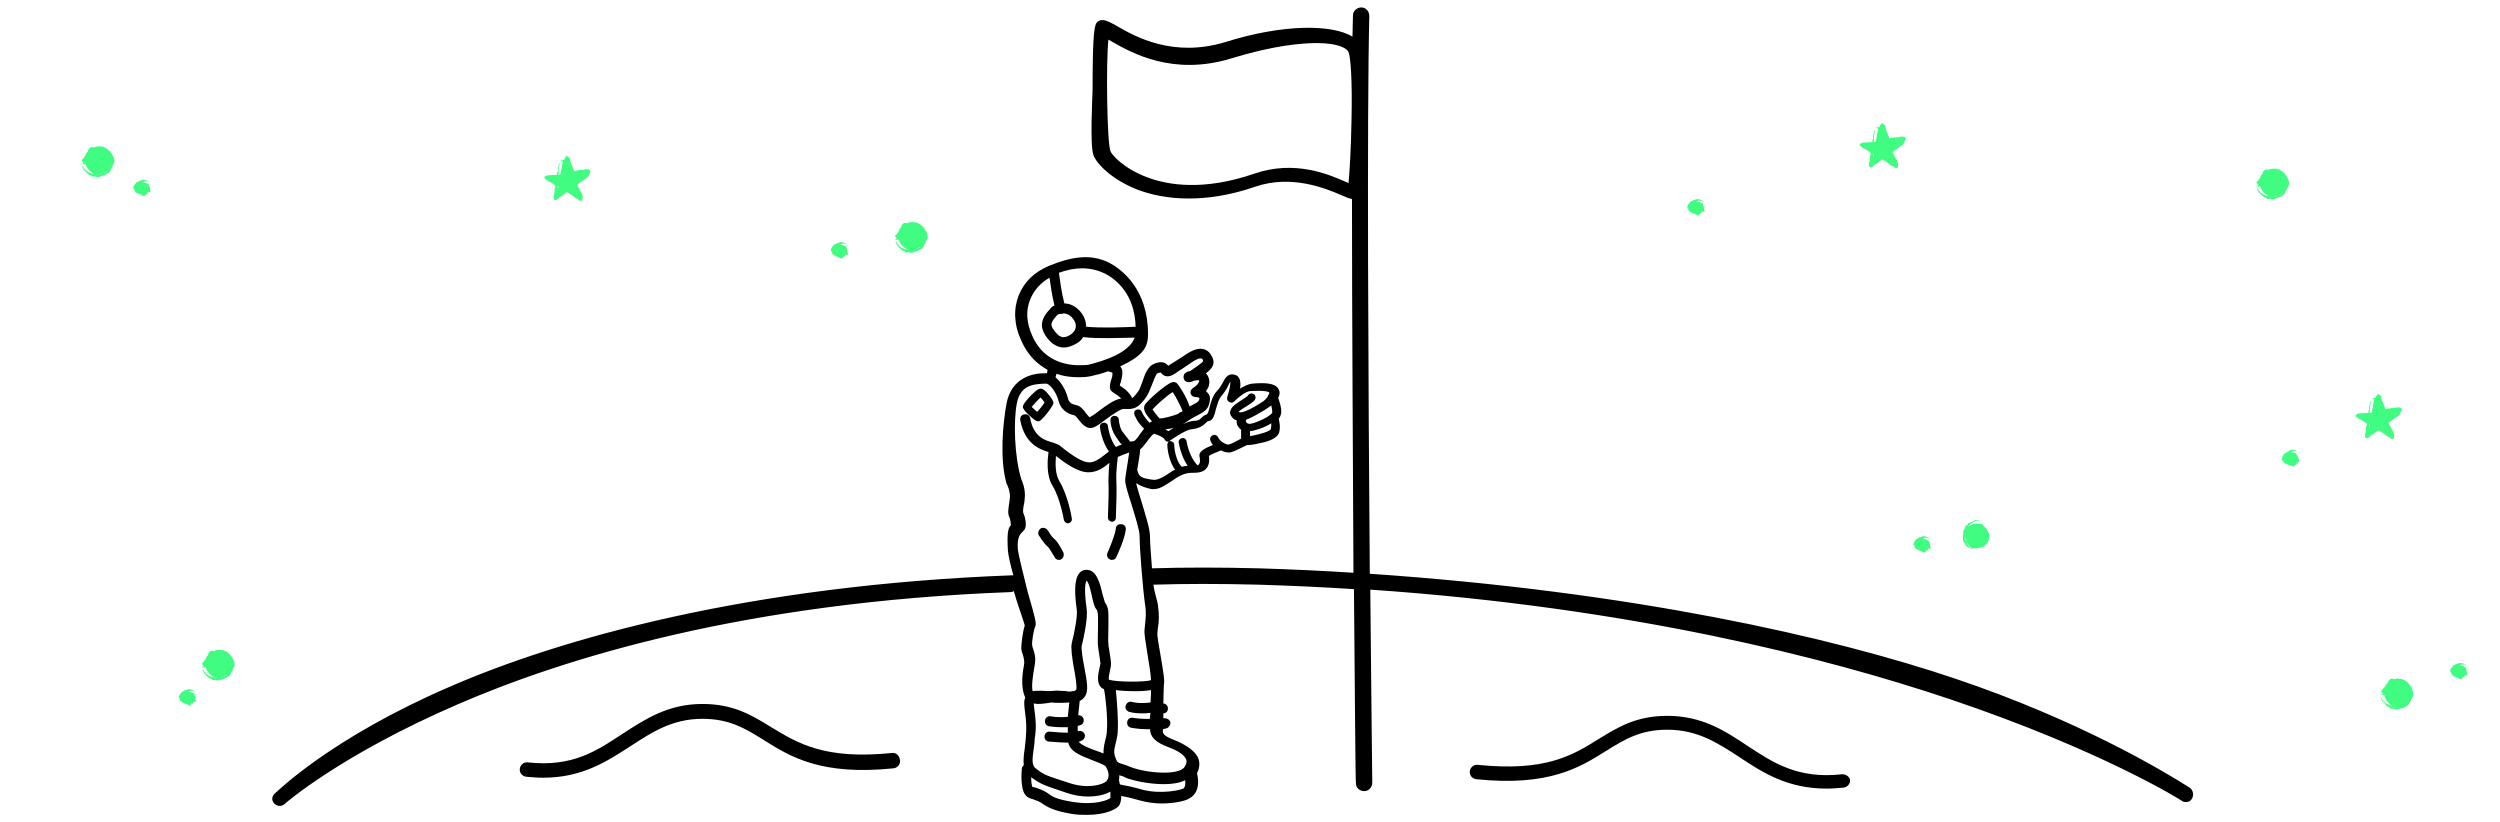 <?xml version="1.0" encoding="utf-8"?>
<!-- Generator: Adobe Illustrator 22.1.0, SVG Export Plug-In . SVG Version: 6.00 Build 0)  -->
<svg version="1.1" id="Layer_1" xmlns="http://www.w3.org/2000/svg" xmlns:xlink="http://www.w3.org/1999/xlink" x="0px" y="0px"
	 viewBox="0 0 505 166" style="enable-background:new 0 0 505 166;" xml:space="preserve">
<style type="text/css">
	.st0{fill:#40FC81;}
</style>
<title>moon</title>
<desc>Created with Sketch.</desc>
<g>
	<polygon class="st0" points="113.2,32 113.2,32 113.3,32.1 	"/>
	<path class="st0" d="M113.3,32.5C113.4,32.5,113.4,32.5,113.3,32.5c0-0.1-0.1-0.2-0.2-0.3C113,32.2,113.5,32.4,113.3,32.5z"/>
	<path class="st0" d="M113.3,32.5c-0.1,0.1,0,0.1,0.1,0.2C113.3,32.6,113.5,32.5,113.3,32.5z"/>
	<path class="st0" d="M119.1,34.3c-0.2-0.1-0.4-0.1-0.7-0.1s-0.6,0.1-0.9,0.2c0,0,0,0,0.1-0.1c-0.7,0.1-1,0.1-1.4,0.2l0,0
		c-0.1,0-0.1,0-0.2,0.1c-0.3-0.8-0.6-1.5-0.8-2c0-0.3,0-0.6-0.2-0.8l-0.1,0.1c0-0.2-0.1-0.2-0.2-0.3c-0.1,0-0.1,0-0.1,0l0,0
		l-0.1-0.1l0,0c-0.1-0.1-0.2,0-0.2,0.2l0,0c-0.1,0.1-0.2,0.2-0.3,0.4c0,0,0,0,0,0.1c0,0,0,0.1-0.1,0.1c0,0-0.1,0-0.2,0
		c0-0.1-0.2,0.1-0.2-0.1c-0.1,0-0.1,0.3,0,0.3s0.2,0.1,0.2,0.1c-0.1,0.5-0.3,1.4-0.5,2.6c-0.1,0-0.2,0-0.2,0.1c-0.1,0-0.1,0-0.2,0
		c0-0.1,0-0.2,0-0.3h0.1c-0.2-0.7,0-1.3,0.2-2c-0.1,0-0.1,0.1-0.2,0c-0.1,0.2,0.1,0.4-0.1,0.6h-0.1c-0.1,0.1,0.2,0.1,0.1,0.2
		c-0.1,0-0.1,0-0.1,0c0,0.3-0.1,0.6,0,0.9c-0.2,0-0.1,0.3-0.2,0.4c0.1,0.1,0,0.2,0.1,0.2l0,0c-0.6,0-1.1,0.1-1.7,0.1
		c-0.4,0-0.7,0.1-0.9,0.3c-0.1,0.2,0,0.3,0.1,0.4s0.3,0.2,0.4,0.3h-0.1c0.7,0.3,1.3,0.7,1.8,1.1c0,0.3-0.1,0.5-0.2,0.8
		c0.1,0.3,0,0.7-0.1,1.1c-0.1,0.4-0.1,0.8,0.1,1l0,0c0.3,0.1,0.5-0.1,0.7-0.2c0.1-0.1,0.1-0.2,0.2-0.3c0.5-0.2,1.1-0.7,1.6-1.1
		c0.2,0.1,0.4,0.2,0.5,0.3c0.2,0.1,0.3,0.2,0.5,0.3c0.1,0.1,0.2,0.1,0.3,0.2c0.2,0.3,0.6,0.5,0.9,0.6l0.1,0.1
		c0.6,0.4,0.8,0.4,0.8,0.1c0.1-0.2,0.1-0.4,0.1-0.7c-0.1-0.4-0.2-0.7-0.4-1c-0.2-0.4-0.4-0.7-0.6-1.1c0-0.1-0.1-0.2-0.1-0.3
		c0.7-0.5,1.4-1,2.1-1.5c0.2-0.2,0.3-0.4,0.3-0.6C119.4,34.7,119.3,34.4,119.1,34.3z M112.9,37.4c-0.1,0.4-0.2,0.7-0.3,1.1
		c0-0.2,0.1-0.5,0.1-0.7l0,0c0-0.1-0.1-0.1-0.1-0.2c0,0,0,0,0.1,0C112.9,37.7,112.9,37.5,112.9,37.4L112.9,37.4z M117.8,35.9
		c0.2-0.1,0.3-0.2,0.4-0.3C118.2,35.7,118,35.8,117.8,35.9z M118.3,35.5L118.3,35.5C118.4,35.5,118.4,35.5,118.3,35.5L118.3,35.5z"
		/>
</g>
<g>
	<polygon class="st0" points="479.1,80.1 479.1,80.1 479.2,80.2 	"/>
	<path class="st0" d="M479.2,80.6C479.3,80.6,479.3,80.6,479.2,80.6c0-0.1-0.1-0.2-0.2-0.3C478.9,80.3,479.4,80.5,479.2,80.6z"/>
	<path class="st0" d="M479.2,80.6c-0.1,0.1,0,0.1,0.1,0.2C479.2,80.7,479.4,80.6,479.2,80.6z"/>
	<path class="st0" d="M485,82.4c-0.2-0.1-0.4-0.1-0.7-0.1s-0.6,0.1-0.9,0.2c0,0,0,0,0.1-0.1c-0.7,0.1-1,0.1-1.4,0.2l0,0
		c-0.1,0-0.1,0-0.2,0.1c-0.3-0.8-0.6-1.5-0.8-2c0-0.3,0-0.6-0.2-0.8l-0.1,0.1c0-0.2-0.1-0.2-0.2-0.3c-0.1,0-0.1,0-0.1,0l0,0
		l-0.1-0.1l0,0c-0.1-0.1-0.2,0-0.2,0.2l0,0c-0.1,0.1-0.2,0.2-0.3,0.4c0,0,0,0,0,0.1c0,0,0,0.1-0.1,0.1c0,0-0.1,0-0.2,0
		c0-0.1-0.2,0.1-0.2-0.1c-0.1,0-0.1,0.3,0,0.3s0.2,0.1,0.2,0.1c-0.1,0.5-0.3,1.4-0.5,2.6c-0.1,0-0.2,0-0.2,0.1c-0.1,0-0.1,0-0.2,0
		c0-0.1,0-0.2,0-0.3h0.1c-0.2-0.7,0-1.3,0.2-2c-0.1,0-0.1,0.1-0.2,0c-0.1,0.2,0.1,0.4-0.1,0.6h-0.1c-0.1,0.1,0.2,0.1,0.1,0.2
		c-0.1,0-0.1,0-0.1,0c0,0.3-0.1,0.6,0,0.9c-0.2,0-0.1,0.3-0.2,0.4c0.1,0.1,0,0.2,0.1,0.2l0,0c-0.6,0-1.1,0.1-1.7,0.1
		c-0.4,0-0.7,0.1-0.9,0.3c-0.1,0.2,0,0.3,0.1,0.4s0.3,0.2,0.4,0.3h-0.1c0.7,0.3,1.3,0.7,1.8,1.1c0,0.3-0.1,0.5-0.2,0.8
		c0.1,0.3,0,0.7-0.1,1.1s-0.1,0.8,0.1,1l0,0c0.3,0.1,0.5-0.1,0.7-0.2c0.1-0.1,0.1-0.2,0.2-0.3c0.5-0.2,1.1-0.7,1.6-1.1
		c0.2,0.1,0.4,0.2,0.5,0.3c0.2,0.1,0.3,0.2,0.5,0.3c0.1,0.1,0.2,0.1,0.3,0.2c0.2,0.3,0.6,0.5,0.9,0.6l0.1,0.1
		c0.6,0.4,0.8,0.4,0.8,0.1c0.1-0.2,0.1-0.4,0.1-0.7c-0.1-0.4-0.2-0.7-0.4-1c-0.2-0.4-0.4-0.7-0.6-1.1c0-0.1-0.1-0.2-0.1-0.3
		c0.7-0.5,1.4-1,2.1-1.5c0.2-0.2,0.3-0.4,0.3-0.6C485.3,82.8,485.2,82.5,485,82.4z M478.8,85.5c-0.1,0.4-0.2,0.7-0.3,1.1
		c0-0.2,0.1-0.5,0.1-0.7l0,0c0-0.1-0.1-0.1-0.1-0.2c0,0,0,0,0.1,0C478.8,85.8,478.8,85.6,478.8,85.5L478.8,85.5z M483.7,84
		c0.2-0.1,0.3-0.2,0.4-0.3C484.1,83.8,483.9,83.9,483.7,84z M484.2,83.6L484.2,83.6C484.3,83.6,484.3,83.6,484.2,83.6L484.2,83.6z"
		/>
</g>
<g>
	<polygon class="st0" points="378.9,25.4 378.9,25.5 379,25.6 	"/>
	<path class="st0" d="M379,25.9C379.1,25.9,379.1,25.9,379,25.9c0-0.1-0.1-0.2-0.2-0.3C378.7,25.7,379.2,25.9,379,25.9z"/>
	<path class="st0" d="M379,26c-0.1,0.1,0,0.1,0.1,0.2C379,26.1,379.1,26,379,26z"/>
	<path class="st0" d="M384.8,27.7c-0.2-0.1-0.4-0.1-0.7-0.1s-0.6,0.1-0.9,0.2c0,0,0,0,0.1-0.1c-0.7,0.1-1,0.1-1.4,0.2l0,0
		c-0.1,0-0.1,0-0.2,0.1c-0.3-0.8-0.6-1.5-0.8-2c0-0.3,0-0.6-0.2-0.8l-0.1,0.1c0-0.2-0.1-0.2-0.2-0.3c-0.1,0-0.1,0-0.1,0l0,0
		l-0.1-0.1l0,0c-0.1-0.1-0.2,0-0.2,0.2l0,0c-0.1,0.1-0.2,0.2-0.3,0.4c0,0,0,0,0,0.1c0,0,0,0.1-0.1,0.1c0,0-0.1,0-0.2,0
		c0-0.1-0.2,0.1-0.2-0.1c-0.1,0-0.1,0.3,0,0.3s0.2,0.1,0.2,0.1c-0.1,0.5-0.3,1.4-0.5,2.6c-0.1,0-0.2,0-0.2,0.1c-0.1,0-0.1,0-0.2,0
		c0-0.1,0-0.2,0-0.3h0.1c-0.2-0.7,0-1.3,0.2-2c-0.1,0-0.1,0.1-0.2,0c-0.1,0.2,0.1,0.4-0.1,0.6h-0.1c-0.1,0.1,0.2,0.1,0.1,0.2
		c-0.1,0-0.1,0-0.1,0c0,0.3-0.1,0.6,0,0.9c-0.2,0-0.1,0.3-0.2,0.4c0.1,0.1,0,0.2,0.1,0.2l0,0c-0.6,0-1.1,0.1-1.7,0.1
		c-0.4,0-0.7,0.1-0.9,0.3c-0.1,0.2,0,0.3,0.1,0.4s0.3,0.2,0.4,0.3h-0.1c0.7,0.3,1.3,0.7,1.8,1.1c0,0.3-0.1,0.5-0.2,0.8
		c0.1,0.3,0,0.7-0.1,1.1s-0.1,0.8,0.1,1l0,0c0.3,0.1,0.5-0.1,0.7-0.2c0.1-0.1,0.1-0.2,0.2-0.3c0.5-0.2,1.1-0.7,1.6-1.1
		c0.2,0.1,0.4,0.2,0.5,0.3c0.2,0.1,0.3,0.2,0.5,0.3c0.1,0.1,0.2,0.1,0.3,0.2c0.2,0.3,0.6,0.5,0.9,0.6l0.1,0.1
		c0.6,0.4,0.8,0.4,0.8,0.1c0.1-0.2,0.1-0.4,0.1-0.7c-0.1-0.4-0.2-0.7-0.4-1c-0.2-0.4-0.4-0.7-0.6-1.1c0-0.1-0.1-0.2-0.1-0.3
		c0.7-0.5,1.4-1,2.1-1.5c0.2-0.2,0.3-0.4,0.3-0.6C385.1,28.1,385,27.8,384.8,27.7z M378.6,30.9c-0.1,0.4-0.2,0.7-0.3,1.1
		c0-0.2,0.1-0.5,0.1-0.7l0,0c0-0.1-0.1-0.1-0.1-0.2c0,0,0,0,0.1,0C378.6,31.1,378.6,31,378.6,30.9L378.6,30.9z M383.5,29.4
		c0.2-0.1,0.3-0.2,0.4-0.3C383.8,29.2,383.7,29.3,383.5,29.4z M384,28.9L384,28.9C384,28.9,384.1,28.9,384,28.9L384,28.9z"/>
</g>
<g>
	<path class="st0" d="M17.2,33c-0.2-1,0.5-2.8,2.1-3.3c2.5-0.8,3.9,2.1,3.8,2.9c0,0.8-1.7,2.5-3.1,2.7C18.6,35.4,17.4,33.9,17.2,33z
		"/>
	<g>
		<path class="st0" d="M16.6,33.1L16.6,33.1L16.6,33.1z"/>
		<path class="st0" d="M16.8,33.2C16.8,33.2,16.9,33.2,16.8,33.2c0,0-0.1,0-0.2-0.1C16.4,33.2,16.9,33.2,16.8,33.2z"/>
		<path class="st0" d="M16.8,33.3C16.7,33.4,16.9,33.3,16.8,33.3C16.8,33.3,16.9,33.2,16.8,33.3z"/>
		<path class="st0" d="M19,35.6L19,35.6L19,35.6z"/>
		<path class="st0" d="M19.9,35.2L19.9,35.2c-0.1,0.1-0.3-0.1-0.4,0l0,0c-0.3-0.1-0.7-0.1-1.1-0.2l0,0c0,0-0.1,0.1-0.1,0l0,0
			c0-0.2-0.3-0.1-0.2-0.2c0,0-0.1,0-0.1,0.1c-0.3-0.2-0.5-0.4-0.8-0.6l0.1-0.1c-0.4-0.1-0.5-0.4-0.5-0.7c-0.1,0-0.1,0.1-0.2,0.1
			c-0.1,0.1,0.2,0.1,0.1,0.2h-0.1c0,0.1,0.2-0.1,0.1,0c0,0.1-0.1,0-0.1,0c0.1,0.1,0.1,0.3,0.3,0.3c-0.1,0.1,0.1,0.1,0,0.3
			c0.1,0,0.1,0,0.2,0c0.2,0.4,0.7,0.7,1,1c0.4-0.2,0.4,0.3,0.7,0.3l0,0c0.1,0,0.2-0.1,0.3,0l0.1-0.1c0.3,0.2,0.6,0.2,0.9,0.1
			c0.3-0.1,0.6-0.2,0.9-0.3c0.6-0.3,1.3-0.5,1.4-1.3l0,0c0.1-0.2,0.3-0.3,0.3-0.4l0,0c0-0.3,0.1-0.5,0.2-0.7c0.1-0.3,0-0.6-0.2-0.7
			c-0.1-0.5-0.4-1-0.8-1.4H22c-0.3-0.2-0.4-0.8-0.9-0.9c-0.1-0.2-0.4-0.2-0.7-0.2c-0.2,0-0.5,0.1-0.7-0.1c-0.1-0.2-0.3,0-0.4,0
			c-0.1,0.1-0.2,0.2-0.4,0.1c-0.7-0.3-1.1,0.3-1.2,0.9c-0.5,0.2-0.3,0.9-0.8,1.1c0.1,0.3-0.4,0.3-0.4,0.6h0.1
			c-0.3,0.1,0.3,0.2,0,0.3l0,0c-0.2,0,0.4,0.1,0.2,0.1h0.1c0,0.1-0.1,0-0.1,0.1c0,0,0.2,0,0.1,0c-0.4,0,0.1,0.1-0.3,0.2
			c0,0-0.1,0.1-0.2,0c0,0,0,0.1,0.2,0.1s0.3,0,0.5-0.1H17c0.1,0,0.1,0,0.2,0c0-0.1,0.2-0.1,0.3-0.1l0,0c-0.2,0-0.1-0.1,0-0.1h0.1
			c0.2,0-0.3-0.1,0,0c-0.1-0.1,0-0.3,0-0.4c-0.1,0,0-0.1-0.2-0.1c0.2,0,0.3-0.1,0.3-0.1l0,0c0.3,0-0.2-0.2,0.1-0.1
			c-0.2-0.1,0.1-0.1-0.1-0.2c0.1,0,0.1,0,0.1,0.1c0.1-0.1,0.2-0.2,0.3-0.3c-0.1-0.2,0.2-0.1,0-0.4c0.1,0,0.3,0,0.2-0.2l0,0
			c0.1-0.1,0.1-0.2,0.1-0.4c0.2,0.2,0.2,0.1,0.3,0.2c0-0.1,0.1-0.2,0.1-0.4c0.1,0.1,0-0.1,0.1,0.1c0-0.5,0.6-0.5,0.9-0.2l0,0
			c0-0.1,0-0.3,0.1-0.5l0,0c0.1,0,0.1,0.1,0.2,0.1c0,0,0,0,0,0.1c0.1-0.1,0.1,0.2,0.2,0v0.1v-0.1c0,0.1,0,0.2,0,0.1
			c0.4,0.1,1,0.1,1.4,0.5h-0.1h0.2c0,0,0,0-0.1,0c0,0.2,0.2,0.2,0.3,0.3c0,0-0.1,0-0.1,0.1c0.2,0-0.1,0.3,0.2,0.1L22,31.4
			c0.3,0.2,0.4,0.4,0.4,0.7c0.4,0.1,0.2,0.4,0.5,0.6h-0.1c0.1,0.1,0.1,0.3,0,0.5c-0.1,0.1-0.2,0.3-0.3,0.4s-0.1,0.2-0.2,0.3
			l-0.1-0.1c0.1,0.4-0.5,0.2-0.5,0.6l-0.1-0.1c0.1,0.2-0.2,0.1,0,0.3h-0.1c0.1,0.4-0.4,0-0.4,0.4v-0.1C21.1,35,21,35,21,35
			s0,0,0-0.1c-0.3-0.1-0.3,0.2-0.5,0.3v-0.1c0,0.2-0.2,0.1-0.3,0.2v-0.1v0.1v-0.1C20.2,35,20.1,35.2,19.9,35.2z"/>
		<path class="st0" d="M18.4,34.9L18.4,34.9C18.4,34.8,18.4,34.8,18.4,34.9z"/>
		<path class="st0" d="M17.7,32.7L17.7,32.7C17.8,32.7,17.7,32.7,17.7,32.7z"/>
	</g>
</g>
<g>
	<path class="st0" d="M181.5,48.3c-0.2-1,0.5-2.8,2.1-3.3c2.5-0.8,3.9,2.1,3.8,2.9c0,0.8-1.7,2.5-3.1,2.7
		C182.9,50.7,181.7,49.2,181.5,48.3z"/>
	<g>
		<path class="st0" d="M180.9,48.4L180.9,48.4L180.9,48.4z"/>
		<path class="st0" d="M181.1,48.5C181.1,48.5,181.2,48.5,181.1,48.5c0,0-0.1,0-0.2-0.1C180.7,48.5,181.2,48.5,181.1,48.5z"/>
		<path class="st0" d="M181.1,48.6C181,48.7,181.2,48.6,181.1,48.6C181.1,48.6,181.2,48.5,181.1,48.6z"/>
		<path class="st0" d="M183.3,50.9L183.3,50.9L183.3,50.9z"/>
		<path class="st0" d="M184.2,50.5L184.2,50.5c-0.1,0.1-0.3-0.1-0.4,0l0,0c-0.3-0.1-0.7-0.1-1.1-0.2l0,0c0,0-0.1,0.1-0.1,0l0,0
			c0-0.2-0.3-0.1-0.2-0.2c0,0-0.1,0-0.1,0.1c-0.3-0.2-0.5-0.4-0.8-0.6l0.1-0.1c-0.4-0.1-0.5-0.4-0.5-0.7c-0.1,0-0.1,0.1-0.2,0.1
			c-0.1,0.1,0.2,0.1,0.1,0.2h-0.1c0,0.1,0.2-0.1,0.1,0c0,0.1-0.1,0-0.1,0c0.1,0.1,0.1,0.3,0.3,0.3c-0.1,0.1,0.1,0.1,0,0.3
			c0.1,0,0.1,0,0.2,0c0.2,0.4,0.7,0.7,1,1c0.4-0.2,0.4,0.3,0.7,0.3l0,0c0.1,0,0.2-0.1,0.3,0l0.1-0.1c0.3,0.2,0.6,0.2,0.9,0.1
			c0.3-0.1,0.6-0.2,0.9-0.3c0.6-0.3,1.3-0.5,1.4-1.3l0,0c0.1-0.2,0.3-0.3,0.3-0.4l0,0c0-0.3,0.1-0.5,0.2-0.7c0.1-0.3,0-0.6-0.2-0.7
			c-0.1-0.5-0.4-1-0.8-1.4h0.1c-0.3-0.2-0.4-0.8-0.9-0.9c-0.1-0.2-0.4-0.2-0.7-0.2c-0.2,0-0.5,0.1-0.7-0.1c-0.1-0.2-0.3,0-0.4,0
			c-0.1,0.1-0.2,0.2-0.4,0.1c-0.7-0.3-1.1,0.3-1.2,0.9c-0.5,0.2-0.3,0.9-0.8,1.1c0.1,0.3-0.4,0.3-0.4,0.6h0.1
			c-0.3,0.1,0.3,0.2,0,0.3l0,0c-0.2,0,0.4,0.1,0.2,0.1h0.1c0,0.1-0.1,0-0.1,0.1c0,0,0.2,0,0.1,0c-0.4,0,0.1,0.1-0.3,0.2
			c0,0-0.1,0.1-0.2,0c0,0,0,0.1,0.2,0.1s0.3,0,0.5-0.1h-0.1c0.1,0,0.1,0,0.2,0c0-0.1,0.2-0.1,0.3-0.1l0,0c-0.2,0-0.1-0.1,0-0.1h0.1
			c0.2,0-0.3-0.1,0,0c-0.1-0.1,0-0.3,0-0.4c-0.1,0,0-0.1-0.2-0.1c0.2,0,0.3-0.1,0.3-0.1l0,0c0.3,0-0.2-0.2,0.1-0.1
			c-0.2-0.1,0.1-0.1-0.1-0.2c0.1,0,0.1,0,0.1,0.1c0.1-0.1,0.2-0.2,0.3-0.3c-0.1-0.2,0.2-0.1,0-0.4c0.1,0,0.3,0,0.2-0.2l0,0
			c0.1-0.1,0.1-0.2,0.1-0.4c0.2,0.2,0.2,0.1,0.3,0.2c0-0.1,0.1-0.2,0.1-0.4c0.1,0.1,0-0.1,0.1,0.1c0-0.5,0.6-0.5,0.9-0.2l0,0
			c0-0.1,0-0.3,0.1-0.5l0,0c0.1,0,0.1,0.1,0.2,0.1c0,0,0,0,0,0.1c0.1-0.1,0.1,0.2,0.2,0v0.1v-0.1c0,0.1,0,0.2,0,0.1
			c0.4,0.1,1,0.1,1.4,0.5h-0.1h0.2c0,0,0,0-0.1,0c0,0.2,0.2,0.2,0.3,0.3c0,0-0.1,0-0.1,0.1c0.2,0-0.1,0.3,0.2,0.1l-0.1,0.1
			c0.3,0.2,0.4,0.4,0.4,0.7c0.4,0.1,0.2,0.4,0.5,0.6h-0.1c0.1,0.1,0.1,0.3,0,0.5c-0.1,0.1-0.2,0.3-0.3,0.4c-0.1,0.1-0.1,0.2-0.2,0.3
			l-0.1-0.1c0.1,0.4-0.5,0.2-0.5,0.6l-0.1-0.1c0.1,0.2-0.2,0.1,0,0.3h-0.1c0.1,0.4-0.4,0-0.4,0.4v-0.1c0,0.1-0.1,0.1-0.1,0.1
			s0,0,0-0.1c-0.3-0.1-0.3,0.2-0.5,0.3v-0.1c0,0.2-0.2,0.1-0.3,0.2v-0.1v0.1v-0.1C184.5,50.3,184.4,50.5,184.2,50.5z"/>
		<path class="st0" d="M182.7,50.2L182.7,50.2C182.7,50.1,182.7,50.1,182.7,50.2z"/>
		<path class="st0" d="M182,48L182,48C182.1,48,182,48,182,48z"/>
	</g>
</g>
<g>
	<path class="st0" d="M41.5,134.7c-0.2-1,0.5-2.8,2.1-3.3c2.5-0.8,3.9,2.1,3.8,2.9c0,0.8-1.7,2.5-3.1,2.7
		C42.9,137.1,41.7,135.6,41.5,134.7z"/>
	<g>
		<path class="st0" d="M40.9,134.8L40.9,134.8L40.9,134.8z"/>
		<path class="st0" d="M41.1,134.9C41.1,134.9,41.2,134.9,41.1,134.9c0,0-0.1,0-0.2-0.1C40.7,134.9,41.2,134.9,41.1,134.9z"/>
		<path class="st0" d="M41.1,135C41,135.1,41.2,135,41.1,135C41.1,135,41.2,134.9,41.1,135z"/>
		<path class="st0" d="M43.3,137.3L43.3,137.3L43.3,137.3z"/>
		<path class="st0" d="M44.2,136.9L44.2,136.9c-0.1,0.1-0.3-0.1-0.4,0l0,0c-0.3-0.1-0.7-0.1-1.1-0.2l0,0c0,0-0.1,0.1-0.1,0l0,0
			c0-0.2-0.3-0.1-0.2-0.2c0,0-0.1,0-0.1,0.1c-0.3-0.2-0.5-0.4-0.8-0.6l0.1-0.1c-0.4-0.1-0.5-0.4-0.5-0.7c-0.1,0-0.1,0.1-0.2,0.1
			c-0.1,0.1,0.2,0.1,0.1,0.2h-0.1c0,0.1,0.2-0.1,0.1,0c0,0.1-0.1,0-0.1,0c0.1,0.1,0.1,0.3,0.3,0.3c-0.1,0.1,0.1,0.1,0,0.3
			c0.1,0,0.1,0,0.2,0c0.2,0.4,0.7,0.7,1,1c0.4-0.2,0.4,0.3,0.7,0.3l0,0c0.1,0,0.2-0.1,0.3,0l0.1-0.1c0.3,0.2,0.6,0.2,0.9,0.1
			c0.3-0.1,0.6-0.2,0.9-0.3c0.6-0.3,1.3-0.5,1.4-1.3l0,0c0.1-0.2,0.3-0.3,0.3-0.4l0,0c0-0.3,0.1-0.5,0.2-0.7c0.1-0.3,0-0.6-0.2-0.7
			c-0.1-0.5-0.4-1-0.8-1.4h0.1c-0.3-0.2-0.4-0.8-0.9-0.9c-0.1-0.2-0.4-0.2-0.7-0.2c-0.2,0-0.5,0.1-0.7-0.1c-0.1-0.2-0.3,0-0.4,0
			c-0.1,0.1-0.2,0.2-0.4,0.1c-0.7-0.3-1.1,0.3-1.2,0.9c-0.5,0.2-0.3,0.9-0.8,1.1c0.1,0.3-0.4,0.3-0.4,0.6h0.1
			c-0.3,0.1,0.3,0.2,0,0.3l0,0c-0.2,0,0.4,0.1,0.2,0.1h0.1c0,0.1-0.1,0-0.1,0.1c0,0,0.2,0,0.1,0c-0.4,0,0.1,0.1-0.3,0.2
			c0,0-0.1,0.1-0.2,0c0,0,0,0.1,0.2,0.1s0.3,0,0.5-0.1h-0.1c0.1,0,0.1,0,0.2,0c0-0.1,0.2-0.1,0.3-0.1l0,0c-0.2,0-0.1-0.1,0-0.1h0.1
			c0.2,0-0.3-0.1,0,0c-0.1-0.1,0-0.3,0-0.4c-0.1,0,0-0.1-0.2-0.1c0.2,0,0.3-0.1,0.3-0.1l0,0c0.3,0-0.2-0.2,0.1-0.1
			c-0.2-0.1,0.1-0.1-0.1-0.2c0.1,0,0.1,0,0.1,0.1c0.1-0.1,0.2-0.2,0.3-0.3c-0.1-0.2,0.2-0.1,0-0.4c0.1,0,0.3,0,0.2-0.2l0,0
			c0.1-0.1,0.1-0.2,0.1-0.4c0.2,0.2,0.2,0.1,0.3,0.2c0-0.1,0.1-0.2,0.1-0.4c0.1,0.1,0-0.1,0.1,0.1c0-0.5,0.6-0.5,0.9-0.2l0,0
			c0-0.1,0-0.3,0.1-0.5l0,0c0.1,0,0.1,0.1,0.2,0.1c0,0,0,0,0,0.1c0.1-0.1,0.1,0.2,0.2,0v0.1v-0.1c0,0.1,0,0.2,0,0.1
			c0.4,0.1,1,0.1,1.4,0.5h-0.1h0.2c0,0,0,0-0.1,0c0,0.2,0.2,0.2,0.3,0.3c0,0-0.1,0-0.1,0.1c0.2,0-0.1,0.3,0.2,0.1l-0.1,0.1
			c0.3,0.2,0.4,0.4,0.4,0.7c0.4,0.1,0.2,0.4,0.5,0.6h-0.1c0.1,0.1,0.1,0.3,0,0.5c-0.1,0.1-0.2,0.3-0.3,0.4c-0.1,0.1-0.1,0.2-0.2,0.3
			l-0.1-0.1c0.1,0.4-0.5,0.2-0.5,0.6l-0.1-0.1c0.1,0.2-0.2,0.1,0,0.3h-0.1c0.1,0.4-0.4,0-0.4,0.4v-0.1c0,0.1-0.1,0.1-0.1,0.1
			s0,0,0-0.1c-0.3-0.1-0.3,0.2-0.5,0.3v-0.1c0,0.2-0.2,0.1-0.3,0.2v-0.1v0.1v-0.1C44.5,136.7,44.4,136.9,44.2,136.9z"/>
		<path class="st0" d="M42.7,136.6L42.7,136.6C42.7,136.5,42.7,136.5,42.7,136.6z"/>
		<path class="st0" d="M42,134.4L42,134.4C42.1,134.4,42,134.4,42,134.4z"/>
	</g>
</g>
<g>
	<path class="st0" d="M481.6,140.3c-0.1-1,0.7-2.8,2.3-3.1c2.6-0.6,3.7,2.4,3.6,3.2s-1.9,2.4-3.3,2.5
		C482.8,142.8,481.7,141.2,481.6,140.3z"/>
	<g>
		<path class="st0" d="M480.9,140.4L480.9,140.4L480.9,140.4z"/>
		<path class="st0" d="M481.1,140.5C481.1,140.5,481.2,140.5,481.1,140.5c0,0-0.1,0-0.2-0.1C480.7,140.4,481.2,140.5,481.1,140.5z"
			/>
		<path class="st0" d="M481.1,140.6C481,140.7,481.2,140.6,481.1,140.6C481.1,140.6,481.2,140.5,481.1,140.6z"/>
		<path class="st0" d="M483.2,143L483.2,143L483.2,143z"/>
		<path class="st0" d="M484.1,142.7L484.1,142.7c-0.1,0.1-0.3-0.1-0.4,0l0,0c-0.3-0.1-0.7-0.2-1.1-0.3l0,0c0,0-0.1,0.1-0.1,0l0,0
			c0-0.2-0.3-0.1-0.2-0.2c0,0-0.1,0-0.1,0.1c-0.3-0.2-0.5-0.4-0.8-0.7l0.1-0.1c-0.4-0.1-0.5-0.4-0.4-0.7c-0.1,0-0.1,0.1-0.2,0.1
			c-0.1,0.1,0.2,0.1,0.1,0.2h-0.1c0,0.1,0.2-0.1,0.1,0c0,0.1-0.1,0-0.1,0c0.1,0.1,0.1,0.3,0.3,0.3c-0.1,0.1,0.1,0.1,0,0.3
			c0.1,0,0.1,0,0.2,0c0.2,0.4,0.6,0.8,0.9,1.1c0.4-0.2,0.4,0.3,0.7,0.4l0,0c0.1,0,0.2-0.1,0.3,0l0.1-0.1c0.3,0.2,0.6,0.2,0.9,0.2
			c0.3-0.1,0.6-0.2,0.9-0.2c0.6-0.3,1.3-0.4,1.5-1.2l0,0c0.1-0.2,0.3-0.3,0.3-0.4l0,0c0-0.3,0.1-0.5,0.3-0.7c0.1-0.3,0-0.6-0.1-0.7
			c-0.1-0.5-0.3-1-0.7-1.5h0.1c-0.3-0.2-0.3-0.8-0.8-1c-0.1-0.2-0.4-0.2-0.7-0.3c-0.2,0-0.5,0.1-0.7-0.2c-0.1-0.2-0.3,0-0.4,0
			c-0.1,0.1-0.2,0.2-0.4,0.1c-0.7-0.4-1.1,0.2-1.3,0.8c-0.5,0.2-0.4,0.9-0.9,1c0.1,0.3-0.4,0.3-0.4,0.6h0.1c-0.3,0.1,0.3,0.2,0,0.3
			l0,0c-0.2,0,0.4,0.1,0.2,0.1h0.1c0,0.1-0.1,0-0.1,0.1c0,0,0.2,0,0.1,0c-0.4,0,0.1,0.1-0.3,0.2c0,0-0.1,0.1-0.2,0
			c0,0,0,0.1,0.2,0.1s0.3,0,0.5-0.1h-0.1c0.1,0,0.1,0,0.2,0c0-0.1,0.2-0.1,0.3-0.1l0,0c-0.2,0-0.1-0.1,0-0.1h0.1c0.2,0-0.3-0.1,0,0
			c-0.1-0.1,0-0.3,0-0.4c-0.1,0,0-0.1-0.2-0.1c0.2,0,0.3-0.1,0.3-0.1l0,0c0.3,0-0.2-0.2,0.1-0.1c-0.2-0.1,0.1-0.1-0.1-0.2
			c0.1,0,0.1,0,0.1,0.1c0.1-0.1,0.2-0.2,0.3-0.3c-0.1-0.2,0.2-0.1,0-0.4c0.1,0,0.3,0,0.2-0.2l0,0c0.1-0.1,0.1-0.2,0.1-0.4
			c0.2,0.2,0.2,0.1,0.3,0.2c0-0.1,0.1-0.2,0.1-0.4c0.1,0.1,0-0.1,0.1,0.1c0-0.5,0.6-0.5,0.9-0.1l0,0c0-0.1,0-0.3,0.1-0.5l0,0
			c0.1,0,0.1,0.1,0.2,0.1c0,0,0,0,0,0.1c0.1-0.1,0.1,0.2,0.2,0v0.1v-0.1c0,0.1,0,0.2,0,0.1c0.4,0.1,1,0.2,1.4,0.6h-0.1h0.2
			c0,0,0,0-0.1,0c0,0.2,0.2,0.2,0.3,0.3c0,0-0.1,0-0.1,0.1c0.2,0-0.1,0.3,0.2,0.1l-0.1,0.1c0.3,0.2,0.4,0.4,0.3,0.7
			c0.4,0.1,0.2,0.4,0.5,0.6h-0.1c0.1,0.1,0.1,0.3,0,0.5c-0.1,0.1-0.2,0.3-0.3,0.4s-0.1,0.2-0.2,0.3l-0.1-0.1
			c0.1,0.4-0.5,0.2-0.5,0.6l-0.1-0.1c0.1,0.2-0.2,0.1,0,0.3h-0.1c0.1,0.4-0.4,0-0.4,0.4v-0.1c0,0.1-0.1,0.1-0.1,0.1s0,0,0-0.1
			c-0.3-0.1-0.3,0.2-0.5,0.3v-0.1c0,0.2-0.2,0.1-0.3,0.2v-0.1v0.1v-0.1C484.4,142.5,484.3,142.7,484.1,142.7z"/>
		<path class="st0" d="M482.6,142.3L482.6,142.3C482.6,142.2,482.6,142.2,482.6,142.3z"/>
		<path class="st0" d="M482.1,140L482.1,140C482.2,140,482.1,140,482.1,140z"/>
	</g>
</g>
<g>
	<path class="st0" d="M456.5,37.5c-0.2-1,0.5-2.8,2.1-3.3c2.5-0.8,3.9,2.1,3.8,2.9c0,0.8-1.7,2.5-3.1,2.7
		C457.9,39.9,456.7,38.4,456.5,37.5z"/>
	<g>
		<path class="st0" d="M455.9,37.6L455.9,37.6L455.9,37.6z"/>
		<path class="st0" d="M456.1,37.7C456.1,37.7,456.2,37.7,456.1,37.7c0,0-0.1,0-0.2-0.1C455.7,37.7,456.2,37.7,456.1,37.7z"/>
		<path class="st0" d="M456.1,37.8C456,37.9,456.2,37.8,456.1,37.8C456.1,37.8,456.2,37.7,456.1,37.8z"/>
		<path class="st0" d="M458.3,40.1L458.3,40.1L458.3,40.1z"/>
		<path class="st0" d="M459.2,39.7L459.2,39.7c-0.1,0.1-0.3-0.1-0.4,0l0,0c-0.3-0.1-0.7-0.1-1.1-0.2l0,0c0,0-0.1,0.1-0.1,0l0,0
			c0-0.2-0.3-0.1-0.2-0.2c0,0-0.1,0-0.1,0.1c-0.3-0.2-0.5-0.4-0.8-0.6l0.1-0.1c-0.4-0.1-0.5-0.4-0.5-0.7c-0.1,0-0.1,0.1-0.2,0.1
			c-0.1,0.1,0.2,0.1,0.1,0.2h-0.1c0,0.1,0.2-0.1,0.1,0c0,0.1-0.1,0-0.1,0c0.1,0.1,0.1,0.3,0.3,0.3c-0.1,0.1,0.1,0.1,0,0.3
			c0.1,0,0.1,0,0.2,0c0.2,0.4,0.7,0.7,1,1c0.4-0.2,0.4,0.3,0.7,0.3l0,0c0.1,0,0.2-0.1,0.3,0l0.1-0.1c0.3,0.2,0.6,0.2,0.9,0.1
			c0.3-0.1,0.6-0.2,0.9-0.3c0.6-0.3,1.3-0.5,1.4-1.3l0,0c0.1-0.2,0.3-0.3,0.3-0.4l0,0c0-0.3,0.1-0.5,0.2-0.7c0.1-0.3,0-0.6-0.2-0.7
			c-0.1-0.5-0.4-1-0.8-1.4h0.1c-0.3-0.2-0.4-0.8-0.9-0.9c-0.1-0.2-0.4-0.2-0.7-0.2c-0.2,0-0.5,0.1-0.7-0.1c-0.1-0.2-0.3,0-0.4,0
			c-0.1,0.1-0.2,0.2-0.4,0.1c-0.7-0.3-1.1,0.3-1.2,0.9c-0.5,0.2-0.3,0.9-0.8,1.1c0.1,0.3-0.4,0.3-0.4,0.6h0.1
			c-0.3,0.1,0.3,0.2,0,0.3l0,0c-0.2,0,0.4,0.1,0.2,0.1h0.1c0,0.1-0.1,0-0.1,0.1c0,0,0.2,0,0.1,0c-0.4,0,0.1,0.1-0.3,0.2
			c0,0-0.1,0.1-0.2,0c0,0,0,0.1,0.2,0.1s0.3,0,0.5-0.1h-0.1c0.1,0,0.1,0,0.2,0c0-0.1,0.2-0.1,0.3-0.1l0,0c-0.2,0-0.1-0.1,0-0.1h0.1
			c0.2,0-0.3-0.1,0,0c-0.1-0.1,0-0.3,0-0.4c-0.1,0,0-0.1-0.2-0.1c0.2,0,0.3-0.1,0.3-0.1l0,0c0.3,0-0.2-0.2,0.1-0.1
			c-0.2-0.1,0.1-0.1-0.1-0.2c0.1,0,0.1,0,0.1,0.1c0.1-0.1,0.2-0.2,0.3-0.3c-0.1-0.2,0.2-0.1,0-0.4c0.1,0,0.3,0,0.2-0.2l0,0
			c0.1-0.1,0.1-0.2,0.1-0.4c0.2,0.2,0.2,0.1,0.3,0.2c0-0.1,0.1-0.2,0.1-0.4c0.1,0.1,0-0.1,0.1,0.1c0-0.5,0.6-0.5,0.9-0.2l0,0
			c0-0.1,0-0.3,0.1-0.5l0,0c0.1,0,0.1,0.1,0.2,0.1c0,0,0,0,0,0.1c0.1-0.1,0.1,0.2,0.2,0v0.1v-0.1c0,0.1,0,0.2,0,0.1
			c0.4,0.1,1,0.1,1.4,0.5h-0.1h0.2c0,0,0,0-0.1,0c0,0.2,0.2,0.2,0.3,0.3c0,0-0.1,0-0.1,0.1c0.2,0-0.1,0.3,0.2,0.1l-0.1,0.1
			c0.3,0.2,0.4,0.4,0.4,0.7c0.4,0.1,0.2,0.4,0.5,0.6h-0.1c0.1,0.1,0.1,0.3,0,0.5c-0.1,0.1-0.2,0.3-0.3,0.4s-0.1,0.2-0.2,0.3
			l-0.1-0.1c0.1,0.4-0.5,0.2-0.5,0.6l-0.1-0.1c0.1,0.2-0.2,0.1,0,0.3h-0.1c0.1,0.4-0.4,0-0.4,0.4v-0.1c0,0.1-0.1,0.1-0.1,0.1
			s0,0,0-0.1c-0.3-0.1-0.3,0.2-0.5,0.3v-0.1c0,0.2-0.2,0.1-0.3,0.2v-0.1v0.1v-0.1C459.5,39.5,459.4,39.7,459.2,39.7z"/>
		<path class="st0" d="M457.7,39.4L457.7,39.4C457.7,39.3,457.7,39.3,457.7,39.4z"/>
		<path class="st0" d="M457,37.2L457,37.2C457.1,37.2,457,37.2,457,37.2z"/>
	</g>
</g>
<g>
	<path class="st0" d="M399.9,105.8c0.8,0.2,2,1.4,1.9,2.8c-0.2,2.3-3.1,2.3-3.7,2s-1.4-2.3-1-3.5
		C397.5,105.9,399.1,105.6,399.9,105.8z"/>
	<g>
		<polygon class="st0" points="400.1,105.1 400.1,105.1 400,105.2 		"/>
		<path class="st0" d="M399.9,105.3C399.9,105.3,399.9,105.4,399.9,105.3c0,0,0.1-0.1,0.1-0.2C400,104.9,399.9,105.4,399.9,105.3z"
			/>
		<path class="st0" d="M399.8,105.3C399.8,105.2,399.7,105.4,399.8,105.3C399.8,105.3,399.8,105.4,399.8,105.3z"/>
		<path class="st0" d="M397.2,106.3C397.2,106.3,397.2,106.2,397.2,106.3C397.2,106.2,397.2,106.2,397.2,106.3z"/>
		<path class="st0" d="M397.2,107.1L397.2,107.1c0-0.2,0.2-0.2,0.2-0.4l0,0c0.2-0.2,0.3-0.5,0.5-0.8c0,0,0,0,0,0.1v-0.1
			c0,0,0,0,0,0.1c0.1,0.1,0.1-0.2,0.2-0.1v-0.1c0.2-0.2,0.5-0.3,0.8-0.5v0.1c0.2-0.3,0.5-0.2,0.8-0.1c0-0.1,0-0.1,0-0.2
			c-0.1-0.1-0.2,0.2-0.3,0V105c-0.1,0,0,0.2-0.1,0.1c0-0.1,0-0.1,0-0.1c-0.1,0-0.3,0-0.4,0.2c0-0.2-0.1,0-0.2-0.1
			c0,0.1-0.1,0.1,0,0.2c-0.4,0-0.8,0.3-1.2,0.5c0,0.4-0.4,0.2-0.5,0.5l0,0c0,0.1,0,0.2-0.1,0.3c0,0,0,0.1,0.1,0.1
			c-0.3,0.2-0.4,0.5-0.4,0.7c0,0.3,0,0.5-0.1,0.8c0,0.6-0.1,1.2,0.5,1.6c0,0,0,0-0.1,0c0.1,0.1,0.1,0.3,0.2,0.4l0,0
			c0.2,0.1,0.3,0.3,0.5,0.4c0.2,0.2,0.4,0.2,0.6,0.1c0.4,0.1,0.9,0,1.4-0.1v0.1c0.3-0.2,0.8,0,1.1-0.3c0.2,0,0.3-0.3,0.4-0.5
			s0.1-0.4,0.3-0.5c0.2,0,0.2-0.2,0.1-0.4c0-0.2-0.1-0.3,0.1-0.4c0.6-0.4,0.1-1-0.3-1.2c0-0.5-0.6-0.5-0.6-1c-0.3,0-0.1-0.5-0.3-0.6
			v0.1c0.1-0.3-0.3,0.2-0.2-0.1l0,0c0-0.2-0.3,0.3-0.2,0.1v0.1c-0.1,0,0-0.1,0-0.1l-0.1,0.1c0.1-0.3-0.1,0,0-0.3c0,0,0-0.2,0.1-0.2
			c0,0-0.1-0.1-0.1,0.1s-0.1,0.3-0.1,0.5V106c0,0.1,0,0.1,0,0.2c0,0,0,0.2,0,0.3l0,0c0.1-0.1,0.1,0,0.1,0v0.1c-0.1,0.1,0.2-0.3,0,0
			c0.1,0,0.2,0,0.3,0.1c0.1-0.1,0.1,0.1,0.2-0.1c-0.1,0.2-0.1,0.3,0,0.3l0,0c-0.1,0.3,0.2-0.1,0,0.2c0.2-0.2,0,0.1,0.3,0l-0.1,0.1
			c0.1,0.1,0.1,0.2,0.1,0.3c0.2-0.1,0,0.2,0.3,0.1c0,0.1-0.1,0.2,0,0.2l0,0c0.1,0.1,0.1,0.2,0.3,0.2c-0.3,0.1-0.2,0.1-0.3,0.2
			c0.1,0,0.1,0.1,0.3,0.2c-0.1,0,0.1,0.1-0.1,0.1c0.4,0.2,0.2,0.6-0.1,0.7l0,0c0.1,0.1,0.3,0.2,0.4,0.3l0,0c0,0.1-0.2,0-0.2,0.1
			c0,0,0,0-0.1,0c0.1,0.1-0.2,0-0.1,0.1l0,0v0.1c-0.1,0-0.1-0.1-0.1-0.1c-0.2,0.3-0.4,0.8-0.9,0.9v-0.1v0.1c0,0,0,0,0-0.1
			c-0.1-0.1-0.2,0.1-0.3,0.1v-0.1c0,0.2-0.2-0.2-0.2,0.2v-0.1c-0.2,0.2-0.5,0.2-0.7,0.1c-0.2,0.3-0.4,0-0.7,0.2v-0.1
			c-0.2,0.1-0.3-0.1-0.4-0.2s-0.1-0.3-0.2-0.4c0-0.1-0.1-0.2-0.2-0.3h0.1c-0.4-0.1,0.1-0.5-0.3-0.6h0.1c-0.2,0,0-0.1-0.3-0.1
			l0.1-0.1c-0.4-0.1,0.1-0.3-0.2-0.4h0.1c-0.1,0-0.1-0.1-0.1-0.1s0,0,0.1,0c0.3-0.2-0.1-0.3,0-0.5h0.1c-0.1-0.1,0-0.2-0.1-0.3h0.1
			l-0.1-0.1h0.1C397.2,107.4,397.2,107.2,397.2,107.1z"/>
		<path class="st0" d="M398,106L398,106L398,106z"/>
		<path class="st0" d="M399.9,106.3L399.9,106.3L399.9,106.3z"/>
	</g>
</g>
<g>
	<polygon class="st0" points="30.3,36.7 30.3,36.7 30.2,36.8 	"/>
	<path class="st0" d="M30,36.8L30,36.8c0,0,0.1-0.1,0.2-0.1C30.4,36.6,30,36.9,30,36.8z"/>
	<path class="st0" d="M29.9,36.8C30,36.7,29.9,36.9,29.9,36.8C30.1,36.7,30,36.8,29.9,36.8z"/>
	<path class="st0" d="M30.3,38.4c0-0.3,0-0.6-0.2-0.9c0-0.1,0.1-0.2,0-0.2H30c0.1-0.1-0.1,0-0.1,0l0,0c0,0,0,0,0.1-0.1l0,0
		c0.1-0.1,0,0-0.1,0c0,0,0,0,0-0.1l0,0l0,0c0,0,0,0,0.1-0.1c0,0,0.1-0.1,0.2-0.1c0,0,0-0.1-0.1,0.1c-0.1,0.1-0.1,0.1-0.2,0.2
		c-0.2-0.2-0.7-0.4-1.1-0.3l0.1-0.1c0,0,0,0,0,0.1v-0.1v0.1c0,0.2,0.1-0.1,0.1,0c0,0,0-0.1,0-0.2c0.2,0,0.3-0.1,0.5-0.1v0.1
		c0.2-0.2,0.4,0,0.5,0.1c0.1-0.1,0-0.1,0.1-0.1c0-0.1-0.2,0.1-0.2-0.1v-0.1c0-0.1-0.1,0.2-0.1,0.1s0.1-0.1,0-0.1s-0.2-0.1-0.3,0
		c0-0.2-0.1,0-0.1-0.2c0,0.1-0.1,0-0.1,0.1c-0.2-0.2-0.5,0-0.8,0c-0.1,0.3-0.3,0-0.4,0.1l0,0c0,0.1-0.1,0.1-0.1,0.1v0.1
		c-0.2,0-0.4,0.1-0.5,0.2s-0.2,0.3-0.3,0.4c-0.2,0.3-0.5,0.7,0,1c0,0,0,0-0.1,0c0.1,0.1,0,0.2,0.1,0.3l0,0c0.3,0.2,0.3,0.5,0.6,0.4
		c0.2,0.2,0.4,0.3,0.7,0.3v0.1c0.2-0.1,0.4,0.3,0.6,0.2c0.1,0.1,0.2-0.1,0.3-0.2c0-0.1,0.1-0.1,0.1-0.2c0,0,0,0,0.1,0
		c0,0,0-0.1,0.1,0c0.2,0.1,0.1-0.1,0.1-0.2s0.1-0.1,0.1-0.2l0,0C30.5,39,30.5,38.7,30.3,38.4z M27.8,37.7L27.8,37.7
		C27.7,37.7,27.7,37.7,27.8,37.7z M27.8,37.8L27.8,37.8C27.7,37.8,27.7,37.8,27.8,37.8L27.8,37.8z M27.7,37.8L27.7,37.8
		C27.5,37.9,27.7,37.9,27.7,37.8z M27.7,38L27.7,38L27.7,38L27.7,38z"/>
</g>
<g>
	<polygon class="st0" points="171.2,49.3 171.2,49.3 171.1,49.4 	"/>
	<path class="st0" d="M170.9,49.4L170.9,49.4c0,0,0.1-0.1,0.2-0.1C171.3,49.2,170.9,49.5,170.9,49.4z"/>
	<path class="st0" d="M170.8,49.4C170.9,49.3,170.8,49.5,170.8,49.4C171,49.3,170.9,49.4,170.8,49.4z"/>
	<path class="st0" d="M171.2,51c0-0.3,0-0.6-0.2-0.9c0-0.1,0.1-0.2,0-0.2h-0.1c0.1-0.1-0.1,0-0.1,0l0,0c0,0,0,0,0.1-0.1l0,0
		c0.1-0.1,0,0-0.1,0c0,0,0,0,0-0.1l0,0l0,0c0,0,0,0,0.1-0.1c0,0,0.1-0.1,0.2-0.1c0,0,0-0.1-0.1,0.1c-0.1,0.1-0.1,0.1-0.2,0.2
		c-0.2-0.2-0.7-0.4-1.1-0.3l0.1-0.1c0,0,0,0,0,0.1v-0.1v0.1c0,0.2,0.1-0.1,0.1,0c0,0,0-0.1,0-0.2c0.2,0,0.3-0.1,0.5-0.1v0.1
		c0.2-0.2,0.4,0,0.5,0.1c0.1-0.1,0-0.1,0.1-0.1c0-0.1-0.2,0.1-0.2-0.1v-0.1c0-0.1-0.1,0.2-0.1,0.1c0-0.1,0.1-0.1,0-0.1
		s-0.2-0.1-0.3,0c0-0.2-0.1,0-0.1-0.2c0,0.1-0.1,0-0.1,0.1c-0.2-0.2-0.5,0-0.8,0c-0.1,0.3-0.3,0-0.4,0.1l0,0c0,0.1-0.1,0.1-0.1,0.1
		v0.1c-0.2,0-0.4,0.1-0.5,0.2s-0.2,0.3-0.3,0.4c-0.2,0.3-0.5,0.7,0,1c0,0,0,0-0.1,0c0.1,0.1,0,0.2,0.1,0.3l0,0
		c0.3,0.2,0.3,0.5,0.6,0.4c0.2,0.2,0.4,0.3,0.7,0.3V52c0.2-0.1,0.4,0.3,0.6,0.2c0.1,0.1,0.2-0.1,0.3-0.2c0-0.1,0.1-0.1,0.1-0.2
		c0,0,0,0,0.1,0c0,0,0-0.1,0.1,0c0.2,0.1,0.1-0.1,0.1-0.2c0-0.1,0.1-0.1,0.1-0.2l0,0C171.4,51.6,171.4,51.3,171.2,51z M168.7,50.3
		L168.7,50.3C168.6,50.3,168.6,50.3,168.7,50.3z M168.7,50.4L168.7,50.4C168.6,50.4,168.6,50.4,168.7,50.4L168.7,50.4z M168.6,50.4
		L168.6,50.4C168.4,50.5,168.6,50.5,168.6,50.4z M168.6,50.6L168.6,50.6L168.6,50.6L168.6,50.6z"/>
</g>
<g>
	<polygon class="st0" points="39.5,139.6 39.5,139.6 39.4,139.7 	"/>
	<path class="st0" d="M39.2,139.7L39.2,139.7c0,0,0.1-0.1,0.2-0.1C39.6,139.5,39.2,139.8,39.2,139.7z"/>
	<path class="st0" d="M39.1,139.7C39.2,139.6,39.1,139.8,39.1,139.7C39.3,139.6,39.2,139.7,39.1,139.7z"/>
	<path class="st0" d="M39.5,141.3c0-0.3,0-0.6-0.2-0.9c0-0.1,0.1-0.2,0-0.2h-0.1c0.1-0.1-0.1,0-0.1,0l0,0c0,0,0,0,0.1-0.1l0,0
		c0.1-0.1,0,0-0.1,0c0,0,0,0,0-0.1l0,0l0,0c0,0,0,0,0.1-0.1c0,0,0.1-0.1,0.2-0.1c0,0,0-0.1-0.1,0.1c-0.1,0.1-0.1,0.1-0.2,0.2
		c-0.2-0.2-0.7-0.4-1.1-0.3l0.1-0.1c0,0,0,0,0,0.1v-0.1v0.1c0,0.2,0.1-0.1,0.1,0c0,0,0-0.1,0-0.2c0.2,0,0.3-0.1,0.5-0.1v0.1
		c0.2-0.2,0.4,0,0.5,0.1c0.1-0.1,0-0.1,0.1-0.1c0-0.1-0.2,0.1-0.2-0.1v-0.1c0-0.1-0.1,0.2-0.1,0.1c0-0.1,0.1-0.1,0-0.1
		c-0.1,0-0.2-0.1-0.3,0c0-0.2-0.1,0-0.1-0.2c0,0.1-0.1,0-0.1,0.1c-0.2-0.2-0.5,0-0.8,0c-0.1,0.3-0.3,0-0.4,0.1l0,0
		c0,0.1-0.1,0.1-0.1,0.1v0.1c-0.2,0-0.4,0.1-0.5,0.2c-0.1,0.1-0.2,0.3-0.3,0.4c-0.2,0.3-0.5,0.7,0,1c0,0,0,0-0.1,0
		c0.1,0.1,0,0.2,0.1,0.3l0,0c0.3,0.2,0.3,0.5,0.6,0.4c0.2,0.2,0.4,0.3,0.7,0.3v0.1c0.2-0.1,0.4,0.3,0.6,0.2c0.1,0.1,0.2-0.1,0.3-0.2
		c0-0.1,0.1-0.1,0.1-0.2c0,0,0,0,0.1,0c0,0,0-0.1,0.1,0c0.2,0.1,0.1-0.1,0.1-0.2c0-0.1,0.1-0.1,0.1-0.2l0,0
		C39.7,141.9,39.7,141.6,39.5,141.3z M37,140.6L37,140.6C36.9,140.6,36.9,140.6,37,140.6z M37,140.7L37,140.7
		C36.9,140.7,36.9,140.7,37,140.7L37,140.7z M36.9,140.7L36.9,140.7C36.7,140.8,36.9,140.8,36.9,140.7z M36.9,140.9L36.9,140.9
		L36.9,140.9L36.9,140.9z"/>
</g>
<g>
	<polygon class="st0" points="389.9,108.7 389.9,108.7 389.8,108.8 	"/>
	<path class="st0" d="M389.6,108.8L389.6,108.8c0,0,0.1-0.1,0.2-0.1C390,108.6,389.6,108.9,389.6,108.8z"/>
	<path class="st0" d="M389.5,108.8C389.6,108.7,389.5,108.9,389.5,108.8C389.7,108.7,389.6,108.8,389.5,108.8z"/>
	<path class="st0" d="M389.9,110.4c0-0.3,0-0.6-0.2-0.9c0-0.1,0.1-0.2,0-0.2h-0.1c0.1-0.1-0.1,0-0.1,0l0,0c0,0,0,0,0.1-0.1l0,0
		c0.1-0.1,0,0-0.1,0c0,0,0,0,0-0.1l0,0l0,0c0,0,0,0,0.1-0.1c0,0,0.1-0.1,0.2-0.1c0,0,0-0.1-0.1,0.1c-0.1,0.1-0.1,0.1-0.2,0.2
		c-0.2-0.2-0.7-0.4-1.1-0.3l0.1-0.1c0,0,0,0,0,0.1v-0.1v0.1c0,0.2,0.1-0.1,0.1,0c0,0,0-0.1,0-0.2c0.2,0,0.3-0.1,0.5-0.1v0.1
		c0.2-0.2,0.4,0,0.5,0.1c0.1-0.1,0-0.1,0.1-0.1c0-0.1-0.2,0.1-0.2-0.1v-0.1c0-0.1-0.1,0.2-0.1,0.1s0.1-0.1,0-0.1s-0.2-0.1-0.3,0
		c0-0.2-0.1,0-0.1-0.2c0,0.1-0.1,0-0.1,0.1c-0.2-0.2-0.5,0-0.8,0c-0.1,0.3-0.3,0-0.4,0.1l0,0c0,0.1-0.1,0.1-0.1,0.1v0.1
		c-0.2,0-0.4,0.1-0.5,0.2s-0.2,0.3-0.3,0.4c-0.2,0.3-0.5,0.7,0,1c0,0,0,0-0.1,0c0.1,0.1,0,0.2,0.1,0.3l0,0c0.3,0.2,0.3,0.5,0.6,0.4
		c0.2,0.2,0.4,0.3,0.7,0.3v0.1c0.2-0.1,0.4,0.3,0.6,0.2c0.1,0.1,0.2-0.1,0.3-0.2c0-0.1,0.1-0.1,0.1-0.2c0,0,0,0,0.1,0
		c0,0,0-0.1,0.1,0c0.2,0.1,0.1-0.1,0.1-0.2s0.1-0.1,0.1-0.2l0,0C390.1,111,390.1,110.7,389.9,110.4z M387.4,109.7L387.4,109.7
		C387.3,109.7,387.3,109.7,387.4,109.7z M387.4,109.8L387.4,109.8C387.3,109.8,387.3,109.8,387.4,109.8L387.4,109.8z M387.3,109.8
		L387.3,109.8C387.1,109.9,387.3,109.9,387.3,109.8z M387.3,110L387.3,110L387.3,110L387.3,110z"/>
</g>
<g>
	<polygon class="st0" points="344.2,40.6 344.2,40.6 344.1,40.7 	"/>
	<path class="st0" d="M343.9,40.7L343.9,40.7c0,0,0.1-0.1,0.2-0.1C344.3,40.5,343.9,40.8,343.9,40.7z"/>
	<path class="st0" d="M343.8,40.7C343.9,40.6,343.8,40.8,343.8,40.7C344,40.6,343.9,40.7,343.8,40.7z"/>
	<path class="st0" d="M344.2,42.3c0-0.3,0-0.6-0.2-0.9c0-0.1,0.1-0.2,0-0.2h-0.1c0.1-0.1-0.1,0-0.1,0l0,0c0,0,0,0,0.1-0.1l0,0
		c0.1-0.1,0,0-0.1,0c0,0,0,0,0-0.1l0,0l0,0c0,0,0,0,0.1-0.1c0,0,0.1-0.1,0.2-0.1c0,0,0-0.1-0.1,0.1c-0.1,0.1-0.1,0.1-0.2,0.2
		c-0.2-0.2-0.7-0.4-1.1-0.3l0.1-0.1c0,0,0,0,0,0.1v-0.1v0.1c0,0.2,0.1-0.1,0.1,0c0,0,0-0.1,0-0.2c0.2,0,0.3-0.1,0.5-0.1v0.1
		c0.2-0.2,0.4,0,0.5,0.1c0.1-0.1,0-0.1,0.1-0.1c0-0.1-0.2,0.1-0.2-0.1v-0.1c0-0.1-0.1,0.2-0.1,0.1s0.1-0.1,0-0.1s-0.2-0.1-0.3,0
		c0-0.2-0.1,0-0.1-0.2c0,0.1-0.1,0-0.1,0.1c-0.2-0.2-0.5,0-0.8,0c-0.1,0.3-0.3,0-0.4,0.1l0,0c0,0.1-0.1,0.1-0.1,0.1v0.1
		c-0.2,0-0.4,0.1-0.5,0.2s-0.2,0.3-0.3,0.4c-0.2,0.3-0.5,0.7,0,1c0,0,0,0-0.1,0c0.1,0.1,0,0.2,0.1,0.3l0,0c0.3,0.2,0.3,0.5,0.6,0.4
		c0.2,0.2,0.4,0.3,0.7,0.3v0.1c0.2-0.1,0.4,0.3,0.6,0.2c0.1,0.1,0.2-0.1,0.3-0.2c0-0.1,0.1-0.1,0.1-0.2c0,0,0,0,0.1,0
		c0,0,0-0.1,0.1,0c0.2,0.1,0.1-0.1,0.1-0.2s0.1-0.1,0.1-0.2l0,0C344.4,42.9,344.4,42.6,344.2,42.3z M341.7,41.6L341.7,41.6
		C341.6,41.6,341.6,41.6,341.7,41.6z M341.7,41.7L341.7,41.7C341.6,41.7,341.6,41.7,341.7,41.7L341.7,41.7z M341.6,41.7L341.6,41.7
		C341.4,41.8,341.6,41.8,341.6,41.7z M341.6,41.9L341.6,41.9L341.6,41.9L341.6,41.9z"/>
</g>
<g>
	<polygon class="st0" points="464,91.1 464,91.1 463.9,91.2 	"/>
	<path class="st0" d="M463.7,91.2L463.7,91.2c0,0,0.1-0.1,0.2-0.1C464.1,91,463.7,91.3,463.7,91.2z"/>
	<path class="st0" d="M463.6,91.3C463.7,91.1,463.6,91.4,463.6,91.3C463.8,91.1,463.7,91.2,463.6,91.3z"/>
	<path class="st0" d="M464.3,92.7c-0.1-0.3-0.1-0.6-0.4-0.8c0-0.1,0.1-0.2,0-0.2h-0.1c0.1-0.1-0.1,0-0.1,0l0,0c0,0,0,0,0.1-0.1l0,0
		c0.1-0.1,0,0-0.1,0c0,0,0,0,0-0.1l0,0l0,0c0,0,0,0,0.1-0.1c0,0,0.1-0.1,0.2-0.1c0,0,0-0.1-0.1,0.1c-0.1,0.1-0.1,0.1-0.2,0.2
		c-0.2-0.2-0.8-0.3-1.1-0.1l0.1-0.1c0,0,0,0,0,0.1v-0.1v0.1c0,0.2,0.1-0.1,0.1,0c0,0,0-0.1,0-0.2c0.2,0,0.3-0.2,0.5-0.2v0.1
		c0.2-0.2,0.4-0.1,0.5,0c0.1-0.1,0-0.1,0.1-0.1c0-0.1-0.2,0.1-0.2-0.1v-0.1c0-0.1-0.1,0.2-0.1,0.1s0.1-0.1,0-0.1s-0.2-0.1-0.3,0.1
		c0-0.2-0.1,0-0.1-0.2c0,0.1-0.1,0-0.1,0.1c-0.2-0.2-0.5,0.1-0.8,0.2c0,0.3-0.3,0.1-0.4,0.2l0,0c0,0.1-0.1,0.1-0.1,0.1v0.1
		c-0.2,0-0.4,0.2-0.5,0.3s-0.1,0.3-0.2,0.4c-0.1,0.3-0.4,0.8,0.2,1c0,0,0,0-0.1,0c0.1,0.1,0,0.2,0.2,0.3l0,0
		c0.3,0.1,0.4,0.4,0.7,0.3c0.2,0.2,0.4,0.2,0.7,0.2v0.1c0.2-0.1,0.4,0.2,0.6,0.1c0.1,0.1,0.2-0.1,0.3-0.3c0-0.1,0.1-0.1,0.1-0.2
		c0,0,0,0,0.1,0c0,0,0-0.1,0.1,0c0.2,0.1,0.1-0.1,0.1-0.2s0.1-0.1,0.1-0.2l0,0C464.6,93.3,464.6,93,464.3,92.7z M461.7,92.5
		L461.7,92.5C461.6,92.6,461.6,92.6,461.7,92.5z M461.8,92.6L461.8,92.6C461.7,92.7,461.7,92.7,461.8,92.6L461.8,92.6z M461.7,92.7
		L461.7,92.7C461.5,92.8,461.7,92.8,461.7,92.7z M461.7,92.9L461.7,92.9L461.7,92.9L461.7,92.9z"/>
</g>
<g>
	<polygon class="st0" points="498.3,134.3 498.3,134.3 498.2,134.4 	"/>
	<path class="st0" d="M498,134.4L498,134.4c0,0,0.1-0.1,0.2-0.1C498.4,134.2,498,134.5,498,134.4z"/>
	<path class="st0" d="M497.9,134.4C498,134.3,497.9,134.5,497.9,134.4C498.1,134.3,498,134.4,497.9,134.4z"/>
	<path class="st0" d="M498.3,136c0-0.3,0-0.6-0.2-0.9c0-0.1,0.1-0.2,0-0.2H498c0.1-0.1-0.1,0-0.1,0l0,0c0,0,0,0,0.1-0.1l0,0
		c0.1-0.1,0,0-0.1,0c0,0,0,0,0-0.1l0,0l0,0c0,0,0,0,0.1-0.1c0,0,0.1-0.1,0.2-0.1c0,0,0-0.1-0.1,0.1c-0.1,0.1-0.1,0.1-0.2,0.2
		c-0.2-0.2-0.7-0.4-1.1-0.3l0.1-0.1c0,0,0,0,0,0.1v-0.1v0.1c0,0.2,0.1-0.1,0.1,0c0,0,0-0.1,0-0.2c0.2,0,0.3-0.1,0.5-0.1v0.1
		c0.2-0.2,0.4,0,0.5,0.1c0.1-0.1,0-0.1,0.1-0.1c0-0.1-0.2,0.1-0.2-0.1v-0.1c0-0.1-0.1,0.2-0.1,0.1c0-0.1,0.1-0.1,0-0.1
		s-0.2-0.1-0.3,0c0-0.2-0.1,0-0.1-0.2c0,0.1-0.1,0-0.1,0.1c-0.2-0.2-0.5,0-0.8,0c-0.1,0.3-0.3,0-0.4,0.1l0,0c0,0.1-0.1,0.1-0.1,0.1
		v0.1c-0.2,0-0.4,0.1-0.5,0.2s-0.2,0.3-0.3,0.4c-0.2,0.3-0.5,0.7,0,1c0,0,0,0-0.1,0c0.1,0.1,0,0.2,0.1,0.3l0,0
		c0.3,0.2,0.3,0.5,0.6,0.4c0.2,0.2,0.4,0.3,0.7,0.3v0.1c0.2-0.1,0.4,0.3,0.6,0.2c0.1,0.1,0.2-0.1,0.3-0.2c0-0.1,0.1-0.1,0.1-0.2
		c0,0,0,0,0.1,0c0,0,0-0.1,0.1,0c0.2,0.1,0.1-0.1,0.1-0.2c0-0.1,0.1-0.1,0.1-0.2l0,0C498.5,136.6,498.5,136.3,498.3,136z
		 M495.8,135.3L495.8,135.3C495.7,135.3,495.7,135.3,495.8,135.3z M495.8,135.4L495.8,135.4C495.7,135.4,495.7,135.4,495.8,135.4
		L495.8,135.4z M495.7,135.4L495.7,135.4C495.5,135.5,495.7,135.5,495.7,135.4z M495.7,135.6L495.7,135.6L495.7,135.6L495.7,135.6z"
		/>
</g>
<g>
	<path d="M442.3,159.1c-5.5-3.5-22.4-13.6-47.3-22c-25.2-8.5-65.4-17.6-118.3-21.2c-0.3-38.4-0.6-92.2-0.1-112.7
		c0-0.9-0.7-1.7-1.6-1.7c-0.9,0-1.7,0.7-1.7,1.6c0,1.3-0.1,2.7-0.1,4.3c-4.1-2.5-13.9-2.6-25.7,1.1c-10.5,3.2-18.2-1.1-21.8-3.2
		c-1.8-1-3-1.7-4-0.9c-0.6,0.5-1,1.7-1,13.7c0,1.2-0.6,11.3,0.2,13.3c0.6,1.6,3.6,4.9,9.1,7c2.5,0.9,5.8,1.7,10.1,1.7
		c3.8,0,8.3-0.6,13.5-2.4c7.3-2.5,14.3,0.4,17.3,1.7c0.9,0.4,1.6,0.7,2.2,0.8c0,23.6,0.2,52.3,0.3,75.5c-6.2-0.4-12.6-0.7-19.2-0.9
		c-8-0.2-14.8-0.2-21.4,0c0,0-0.1,0-0.1,0c-0.2-2.6-0.4-5.2-0.4-6.4c0-1.6-0.9-4.3-1.7-7c-0.4-1.3-0.9-2.9-1.1-3.8
		c0.9,0.6,2.1,1,3.1,1.2c0.2,0,0.3,0,0.5,0c1.4,0,2.7-1.1,4-1.9c0.7-0.5,1.4-0.9,2-1.1c0.8-0.3,1.5-0.3,2.1-0.3
		c0.8,0,1.5-0.1,2.1-0.5c0.8-0.6,1.1-1.6,0.9-2.9c0.4-0.3,1.4-0.7,2.4-1.1c0,0,0,0,0.1,0c0.5,0.3,1.1,0.4,1.6,0.4
		c0.2,0,0.3,0,0.5-0.1c0.8-0.2,2.4-1.1,3.1-1.4c0.1,0,0.1,0,0.2,0c0.1,0,0.1,0,0.1,0c0.7,0,2-0.3,3.3-0.6c1.8-0.5,2.7-1.2,2.9-2
		c0.3-1.1,0-2.2-0.1-2.7c0.3-0.4,0.4-0.7,0.5-1.1c0.1-1.2-0.4-2.5-0.6-3.1c0.1-0.2,0.1-0.3,0.2-0.5c0.2-0.7,0-1.1-0.2-1.4
		c-0.7-1.2-3-1.2-5.3-1c-0.8,0.1-1.6,0.5-2.4,1c0.1-0.8,0.1-1.6-0.2-2.1c-0.2-0.4-0.5-0.6-0.9-0.7c-1.4-0.4-2,0.8-2.4,1.6
		c-0.3,0.5-0.6,1.1-1.1,1.6c-0.9,0.9-1.3,2.3-1.6,3.5c-0.1,0.5-0.3,1.1-0.5,1.3c-0.5,0.1-0.9,0.5-1.1,0.7c-0.4,0.4-0.7,0.6-1.4,0.6
		c-0.7,0-1.5,0.3-2.4,0.7c0.2-0.1,0.3-0.2,0.5-0.3c0.6-0.4,1.3-0.9,2.1-1.3c2-1,2.7-1.5,2.9-3.3c0.1-0.6-0.1-1.1-0.5-1.5
		c-0.1-0.1-0.2-0.2-0.3-0.3c0.3-0.4,0.5-0.7,0.6-1.1c0.2-0.7,0.1-1.5-0.3-2.1c-0.1-0.1-0.2-0.3-0.3-0.4c1.2-0.9,2.1-1.9,1.1-3.6
		c-0.5-0.9-1.2-1.2-1.7-1.3c-1.5-0.3-3,0.8-4.2,1.6c-0.3,0.2-0.6,0.4-0.8,0.5c-0.4,0.3-0.8,0.5-1.1,0.7c-0.3,0.2-0.7,0.4-0.9,0.6
		c-0.5-0.6-1.3-1.1-2.9-0.4c-1.2,0.5-1.8,2-2.3,3.5c-0.3,0.8-0.6,1.8-1,2.2c-0.1,0.1-0.2,0.3-0.3,0.4c-0.3,0.4-0.6,0.7-0.8,0.8
		c-0.4-0.8-1.1-1.6-1.9-2.1c-0.2-0.1-0.4-0.3-0.6-0.4c0-0.2,0.1-0.5,0.2-0.7c0.2-0.8,0.4-1.7,0.3-2.4c-0.1-0.3-0.2-0.5-0.4-0.8
		c4.7-2.2,5.6-3.9,5.6-6.5c0-9-5.2-13.1-8-14.5c-3.7-1.8-7.6-1.1-12,0.7c-3,1.3-4.9,3.1-6.1,5.9c-1.1,2.8-1,6,0.5,9.2
		c1.3,3,3.3,4.8,5.3,5.9c0,0.3-0.1,0.5-0.1,0.7c-0.2,0-0.4,0-0.6,0c-2,0-6.6,0.7-7.6,6.2c-0.7,3.9-1.4,11,0,16c0,0.1,0,0.1,0.1,0.2
		c0.2,0.4,0.7,1.7,0.6,2.7c0,0.3-0.1,0.6-0.1,0.9c-0.2,1.3-0.4,2.3,0,3.1c0.2,0.4,0.3,1.3,0.3,1.6c0,0,0,0-0.1,0.1
		c-0.5,0.6-0.7,1.8-0.5,5c0.1,1.1,0.5,2.9,1.1,5c-53.7,2-91.7,12.9-113.8,22.5c-24.1,10.4-34.9,21.2-35.4,21.6
		c-0.6,0.5-0.7,1.4-0.1,2c0.3,0.3,0.7,0.5,1.1,0.5c0.3,0,0.7-0.1,1-0.4c0.1-0.1,11.3-9.9,34.9-20.1c21.9-9.5,58.5-20.7,111.8-22.7
		c0.2,0,0.4-0.1,0.6-0.2c0.1,0.5,0.3,0.9,0.4,1.4c0.7,2.3,1.7,4.9,1.8,5.6c-0.4,1.1-0.7,3.7-0.7,4.6c0,0.4,0.2,0.8,0.3,1.2
		c0.2,0.6,0.3,1.2,0.3,1.7c0,0.3-0.1,0.7-0.2,1.3c-0.4,2.5-0.2,4.4,0.4,5.7c-0.1,0.2-0.2,0.6-0.2,1c0,0.8,0.1,1.5,0.2,2.3
		c0.2,1.4,0.3,2.9,0.1,5.1c-0.1,0.6-0.1,1.3-0.2,1.9c-0.2,1.2-0.3,2.4-0.2,3.4c-0.3,0.2-0.4,0.5-0.4,0.8c-0.1,0.9-0.2,3.8,0.6,5
		c0.4,0.6,0.7,0.7,1.2,0.9c0.3,0.1,0.7,0.2,1.4,0.5c0.5,0.2,0.8,0.4,1.2,0.7c1,0.6,2.1,1.3,5.7,1.9c1.1,0.2,2.2,0.2,3.1,0.2
		c3.5,0,5.6-1,6.3-1.7c0.4-0.4,0.6-1.2,0.6-2.1c0,0,0,0,0.1,0c0.6,0.1,1.6,0.3,3.7,0.9c1.5,0.4,3,0.6,4.3,0.6c2.8,0,5.1-0.6,5.6-1
		c0.4-0.2,2.5-1.3,1.6-5.1c0.5-1,0.6-2,0.3-2.9c-0.5-1.5-2.5-2.9-5.1-3.9c-2.3-0.9-2.1-1.4-2.1-2.1c0.3-0.1,0.5-0.1,0.8-0.2
		c0.5-0.2,0.8-0.8,0.7-1.3c-0.2-0.5-0.8-0.8-1.3-0.7c0,0-0.1,0-0.1,0c0-0.3,0-0.7,0-1c0,0,0.1,0,0.1,0c0.6-0.1,0.9-0.6,0.8-1.2
		c-0.1-0.5-0.5-0.8-0.9-0.8c0-1.7,0.1-3.3,0.1-3.7c0.2-0.9-0.1-2.7-0.7-6.2c-0.3-1.7-0.7-3.9-0.6-4.4c0-0.4,0.1-0.7,0.1-1
		c0.2-1.2,0.3-2.4,0-4.6c-0.1-0.9-0.7-2.4-0.9-4.1c6.5-0.2,13.3-0.2,21.2,0c6.6,0.2,13.1,0.5,19.3,0.9c0.2,22.3,0.3,38.8,0.4,39.2
		c0,0.9,0.7,1.6,1.7,1.6c0,0,0,0,0,0c0.9,0,1.6-0.8,1.6-1.7c0-0.4-0.2-16.8-0.4-39c52.4,3.6,92,13.7,117,22.1
		c30.9,10.4,46.9,20.5,47,20.6c0.2,0.2,0.5,0.2,0.8,0.2c0.5,0,0.9-0.2,1.2-0.7C443.2,160.5,443,159.6,442.3,159.1z M273,24.5
		c-0.1,5.9-0.4,10.4-0.6,12.5c-0.1-0.1-0.2-0.1-0.4-0.2c-3.4-1.5-10.4-4.6-18.7-1.7c-10.2,3.5-17.4,2.3-21.6,0.7
		c-4.8-1.8-7.2-4.6-7.4-5.3c-0.7-2-0.9-17.9-0.4-22.5c0.2,0.1,0.5,0.3,0.7,0.4c4,2.3,12.4,7,24.1,3.4c8.5-2.6,14.1-3.1,17.3-3.1
		c4.4,0,6.1,1.1,6.4,1.8C272.8,11.4,273.2,16.1,273,24.5z M236.3,95.5c-1.2,0.8-2.5,1.6-3.5,1.4c-2.2-0.3-2.7-0.6-3-1.7
		c0-0.1,0-0.1-0.1-0.2c0.1-0.4,0.1-0.8,0.2-1.2c0.2-1.2,0.4-2.4,0.4-3c0,0,0,0,0,0c0.5-0.4,0.9-1,1.4-1.6c0.4-0.6,0.9-1.2,1.4-1.6
		c1,0.3,2,0.8,2.1,1.1c0.1,0.2,0.3,0.4,0.5,0.5c0.1,0,0.1,0,0.2,0c0.1,0,0.1,0,0.2,0c-0.2,0.2-0.3,0.4-0.3,0.7c0,0.4,0.2,3.2,1.6,5
		C237,95,236.7,95.2,236.3,95.5z M238.1,83.5c-0.1,0-0.1,0.1-0.1,0.1c-1.3,0.5-3.2,1-3.8,0.9c-0.6-0.7-1.2-1.5-1.4-1.8
		c0.6-0.7,3-2.9,4.1-3.5c0.6,0.9,1.7,3,2,3.9C238.5,83.2,238.3,83.3,238.1,83.5z M255.5,82.8c0.1-0.1,0.2-0.1,0.3-0.2
		c0.3-0.2,0.6-0.4,1-0.7c0.1,0.5,0.2,0.9,0.2,1.4c0,0.2-0.6,0.8-2.1,1.5c-1.3,0.6-2.4,0.9-2.6,0.8c-0.3,0-0.5-0.2-0.6-0.4
		c0-0.1-0.1-0.2,0-0.3c0,0,0-0.1,0-0.1C253,84.3,254.5,83.4,255.5,82.8z M256.7,86.7c-0.4,0.6-3,1.2-4.2,1.4c0-0.3,0-0.6,0-1
		c1-0.1,2.9-0.7,4.3-1.6C256.8,85.9,256.8,86.3,256.7,86.7z M243.6,85.4c0.1-0.1,0.3-0.3,0.4-0.3c1-0.1,1.3-1.1,1.6-2.4
		c0.3-1,0.6-2.2,1.2-2.8c0.6-0.7,1-1.4,1.3-2c0.1-0.3,0.3-0.6,0.4-0.8c0.1,0.6-0.2,1.9-0.6,3.1c-0.1,0.4,0,0.8,0.4,1
		c0.3,0.2,0.7,0.2,1-0.1c0.9-0.9,2.4-2.1,3.3-2.1c3.2-0.2,3.7,0.2,3.8,0.3c0,0.1,0,0.2-0.1,0.4c-0.1,0.1-0.2,0.2-0.2,0.4
		c-0.3,0.4-0.7,0.9-1.3,1.2c-0.1,0.1-0.2,0.1-0.3,0.2c-3.2,2-4.1,1.9-4.3,1.7c0.2-0.3,1.2-0.9,1.7-1.2c0.9-0.6,1.5-0.9,1.7-1.5
		c0.1-0.4-0.1-0.9-0.6-1c-0.4-0.1-0.8,0.1-1,0.5c-0.2,0.2-0.7,0.5-1,0.7c-1.1,0.7-2.3,1.4-2.5,2.4c-0.1,0.3,0,0.8,0.4,1.2
		c0.2,0.3,0.5,0.5,0.9,0.6c0,0.4,0,0.8,0.2,1.1c0.2,0.3,0.4,0.6,0.7,0.8c0,0.9,0,1.5,0,1.8c-0.9,0.5-2,1.1-2.5,1.2
		c-0.4,0.1-1.8-0.6-2.1-1.4c-0.2-0.4-0.6-0.7-1.1-0.5c-0.4,0.2-0.7,0.6-0.5,1.1c0.1,0.3,0.3,0.6,0.5,0.9c-2.1,0.8-2.9,1.5-2.7,2.3
		c0.2,0.9,0.1,1.4-0.2,1.7c-0.1,0-0.1,0.1-0.2,0.1c-1.7-1.7-2.2-4.7-2.2-4.8c-0.1-0.5-0.5-0.8-0.9-0.7c-0.5,0.1-0.8,0.5-0.7,0.9
		c0,0.1,0.4,2.6,1.8,4.7c-0.4,0-0.8,0.1-1.2,0.2c-1.1-1.1-1.5-3.5-1.5-4.4c0-0.5-0.4-0.8-0.9-0.8c0,0-0.1,0-0.1,0
		c1.3-0.9,3.6-2.4,4.6-2.4C242.5,86.5,243.2,85.8,243.6,85.4z M236,87.1c-0.2-0.1-0.4-0.3-0.6-0.4c0.4,0,0.9-0.1,1.4-0.2
		c0.1,0,0.2-0.1,0.3-0.1C236.8,86.6,236.4,86.9,236,87.1z M223.3,55.3c2.2,1.2,5.9,4.1,6.1,10.7c-2.2,0.1-6.8,0.3-10,0
		c0-0.8-0.2-1.9-1.2-3.1c-1-1.1-2.1-1.6-3.2-1.6c-0.6-2.3-0.9-4.8-1.1-6.2c1.7-0.6,3.2-0.9,4.7-0.9
		C220.3,54.2,221.8,54.6,223.3,55.3z M213.6,63.6c0.1-0.1,0.3-0.1,0.5-0.2c0.1,0,0.1,0,0.2,0c0.1,0,0.2,0,0.3,0c0.1,0,0.1,0,0.1-0.1
		c0.6,0,1.3,0.2,1.9,0.9c0.6,0.7,0.8,1.3,0.7,1.9c-0.1,0.8-0.7,1.2-0.9,1.4c-1.3,0.9-2.2,0.8-3.1-0.3
		C212.2,65.9,211.9,65.4,213.6,63.6z M208.5,67.8c-1.2-2.7-1.3-5.1-0.4-7.3c0.7-1.8,2.1-3.4,3.9-4.4c0.2,1.4,0.5,3.6,1,5.6
		c-0.2,0.1-0.4,0.2-0.5,0.3c-0.1,0.1-0.2,0.1-0.2,0.2c-2.3,2.4-2.4,4.1-0.5,6.4c0.6,0.7,1.7,1.6,3.1,1.6c0.8,0,1.7-0.3,2.7-0.9
		c0.5-0.3,0.9-0.7,1.2-1.2c0,0,0.1,0,0.1,0c1.5,0.2,3.3,0.2,5.1,0.2c2,0,4-0.1,5.2-0.1c-1.1,3.1-6.2,4.7-9.4,5.5
		C218.3,73.8,211.5,74.6,208.5,67.8z M217.9,76.2c1.2,0,2-0.1,2.3-0.2c0,0,0,0,0.1,0c1.3-0.3,2.5-0.6,3.5-1c0.4,0.1,0.8,0.2,0.9,0.3
		c0.1,0.4-0.1,1.1-0.3,1.6c-0.2,0.8-0.3,1.3-0.1,1.8c0.2,0.4,0.6,0.6,1.2,1c0.3,0.2,0.7,0.5,1,0.8c-1.4,0.2-2.9,1.3-4.5,2.5
		c-0.6,0.5-1.5,1.1-1.9,1.3c-0.2-0.2-0.5-0.5-0.7-0.8c-0.5-0.7-1.1-1.5-2.1-1.7c-1-0.2-1.4-0.6-1.6-1.4c-0.3-1.3-1.2-3.1-2.5-4.2
		c0.1-0.2,0.2-0.5,0.2-0.7C215.1,76.1,216.7,76.2,217.9,76.2z M205.6,110.9c-0.2-2.3,0.5-3.1,1-3.5c0.1-0.2,0.3-0.3,0.4-0.5
		c0.5-0.9,0-2.7-0.3-3.3c-0.1-0.3,0-1.2,0.2-2c0-0.3,0.1-0.6,0.1-1c0.2-1.7-0.5-3.4-0.7-3.8c-1.4-4.6-1.6-11.7-0.9-15.3
		c0.7-3.6,3.1-3.9,5.6-4c0.1,0,0.3,0,0.4,0c0,0,0,0,0,0c0.9,0.2,2.1,2.1,2.4,3.4c0.4,1.6,1.5,2.6,3.2,3c0.2,0,0.6,0.5,0.9,0.9
		c0.5,0.6,1,1.3,1.9,1.6c1,0.3,2-0.5,3.6-1.7c1.1-0.8,2.9-2.1,3.6-2.1c2.3,0.2,3-0.5,4-1.7c0.1-0.1,0.2-0.2,0.3-0.4
		c0.6-0.7,1-1.8,1.4-2.8c0.3-0.8,0.8-2.1,1.1-2.3c0.3-0.1,0.5-0.1,0.6-0.2c0,0,0,0.1,0.1,0.1c0.2,0.2,0.5,0.6,1.1,0.7
		c0.8,0.1,1.5-0.3,2.4-1c0.3-0.2,0.7-0.4,1.1-0.7c0.3-0.2,0.6-0.4,0.9-0.6c0.8-0.6,2-1.4,2.6-1.3c0.1,0,0.2,0,0.4,0.3
		C243,72.9,243,73,243,73c-0.1,0.2-0.7,0.6-1.2,1c-0.2,0.1-0.4,0.3-0.6,0.4c-0.3,0.2-0.5,0.4-0.7,0.5c-0.4,0.1-0.7,0.2-0.8,0.3
		c-0.5,0.2-0.7,0.7-0.6,1.2c0.1,0.5,0.5,0.8,1,0.8c0,0,0,0,0,0c0.1,0,0.5,0,1.1-0.3c0.4-0.1,0.8-0.1,1-0.1c0,0.1,0.1,0.2,0,0.3
		c-0.1,0.4-0.6,0.9-1.1,1.2c-0.4,0.2-0.7,0.7-0.6,1.1c0.1,0.5,0.5,0.8,1,0.8c0.3,0,0.7,0.1,0.8,0.2c-0.1,0.7-0.1,0.7-1.8,1.6
		c-0.1,0-0.1,0.1-0.2,0.1c-0.6-1.9-2.2-4.4-2.6-4.7c-0.1-0.1-0.4-0.3-0.9-0.2c-1.2,0.3-5.3,3.9-5.6,4.7c-0.1,0.3-0.5,1.1,1.5,3.2
		c-0.2,0.1-0.3,0.2-0.5,0.3c-0.5-0.5-1-1.2-1.2-1.5l-0.4-0.8c-0.2-0.4-0.7-0.5-1.1-0.3c-0.4,0.2-0.5,0.7-0.3,1.1l0.4,0.8
		c0.3,0.6,1,1.4,1.5,1.9c-0.3,0.4-0.6,0.8-0.9,1.2c-0.3,0.5-0.8,1.1-1.1,1.3c-0.2,0-0.5,0.1-0.8,0.1c-0.4-0.5-1.2-1.5-1.7-2.2
		c-0.5-0.9-0.6-2.2-0.6-2.2c0-0.5-0.4-0.8-0.9-0.8c-0.5,0-0.8,0.4-0.8,0.9c0,0.1,0.1,1.7,0.9,3c0.4,0.6,0.9,1.4,1.4,1.9
		c-0.4,0.1-0.8,0.3-1.2,0.5c-1.3-1.7-1.6-4.2-1.6-4.2c0-0.5-0.5-0.8-0.9-0.7c-0.5,0-0.8,0.5-0.7,0.9c0,0.1,0.3,2.8,1.8,4.9
		c-0.3,0.2-0.6,0.5-0.9,0.7c-1,0.8-2,1.5-3.1,1.5c-1.2,0-3.1-1.1-5.8-3.3c-0.1-0.1-0.2-0.2-0.3-0.2c-0.3-0.2-0.7-0.3-1.2-0.5
		c-1.4-0.4-3.9-1-4.6-4.9c-0.1-0.6-0.6-0.9-1.2-0.8c-0.6,0.1-0.9,0.6-0.8,1.2c0.9,4.8,4,5.9,5.7,6.4c-0.2,1.5-0.5,4.7,0.8,6.8
		c1.5,2.4,2.3,6.8,2.3,6.9c0.1,0.4,0.4,0.7,0.8,0.7c0,0,0.1,0,0.1,0c0.5-0.1,0.8-0.5,0.7-1c0-0.2-0.8-4.7-2.5-7.5
		c-0.9-1.5-0.8-3.7-0.7-5.1c1.9,1.5,4.5,3.3,6.5,3.3c0,0,0.1,0,0.1,0c1.8,0,3.1-1,4.2-1.9c-0.1,1-0.2,2.5-0.2,3.6
		c0.1,2,0,4.9-0.1,7.4c0,0.5,0.3,0.8,0.8,0.9c0,0,0,0,0,0c0.4,0,0.8-0.3,0.8-0.8c0.1-2.6,0.2-5.5,0.1-7.6c-0.1-1.8,0.3-4.7,0.3-4.7
		c0,0,0,0,0,0c0.9-0.4,1.7-0.7,2.3-0.9c-0.1,0.6-0.2,1.3-0.3,2c-0.2,1.2-0.4,2.5-0.5,3.3c-0.1,0.9,0.4,2.5,1.3,5.3
		c0.7,2.3,1.6,5.1,1.6,6.3c0,2.7,0.7,11.1,1.1,13.8c0.3,1.9,0.1,2.9,0,4c0,0.4-0.1,0.7-0.1,1.1c-0.1,0.8,0.2,2.4,0.6,5
		c0.3,1.7,0.7,4.3,0.7,5.2c-1.3,0.4-6.9,0.4-8.5-0.1c-0.1-0.3,0-0.9,0.3-2.3c0.1-0.3,0.1-0.5,0.1-0.6c0.1-0.5-0.1-1.5-0.4-3.5
		c-0.1-0.3-0.1-0.6-0.1-0.8c-0.1-0.5,0-2.4,0-3.5c0-0.5,0-0.8,0-1.1c0-0.1,0-0.3,0-0.5c0-1,0.1-2.3-0.7-3.3
		c-0.1-0.2-0.3-1.1-0.5-1.7c-0.5-2.2-1.2-4.9-3.2-4.9c0,0-0.1,0-0.1,0c-0.6,0-1.1,0.3-1.4,0.7c-1.1,1.4-0.9,4.4-0.5,7.3
		c0.2,1.2-0.4,4.4-1,6.8c-0.2,1,0,2.5,0.4,4.9c0.3,1.5,0.7,4,0.5,4.5c-0.1,0.1-0.2,0.2-0.4,0.3c0,0,0,0-0.1,0c-0.2,0-0.4,0-0.6,0.1
		c-0.3,0-0.6,0-1-0.1c-0.6,0-1.2-0.1-1.9-0.1c-0.4,0-0.9,0.1-1.3,0.1c-0.2,0-0.3,0-0.5,0c-1.2-0.1-2.2-0.1-3,0
		c-0.3-0.9,0.1-3.5,0.3-4.6c0.1-0.6,0.2-1.1,0.2-1.5c0.1-0.9-0.2-1.8-0.4-2.4c-0.1-0.3-0.2-0.6-0.2-0.8c-0.1-0.6,0.3-3.1,0.6-3.7
		c0.3-0.6,0.1-1.5-1.5-7C206.8,116.3,205.8,112.5,205.6,110.9z M223.6,147.4c0,0.9-0.2,1.6-0.4,2.4c-0.2,0.8-0.3,1.6-0.3,2.4
		c-0.5-0.2-1-0.4-1.6-0.6c-1.2-0.4-3.1-1.2-3.4-1.8c0.2,0,0.4-0.1,0.6-0.2c0.5-0.2,0.8-0.8,0.6-1.3c-0.2-0.5-0.8-0.8-1.3-0.6
		c0,0-0.1,0-0.1,0c0-0.4,0-0.7,0-1.1c0.1,0,0.3,0,0.4-0.1c0.6-0.1,0.9-0.6,0.8-1.2c-0.1-0.5-0.6-0.9-1.1-0.8c0.1-1,0.2-2,0.3-2.9
		c0.4-0.2,0.8-0.5,1.1-1c0.7-1,0.4-2.9-0.2-6c-0.3-1.5-0.6-3.5-0.5-4.1c0.4-1.6,1.3-5.7,1-7.6c-0.6-4.2-0.2-5.3,0-5.6
		c0.5,0.4,0.9,2.4,1.1,3.3c0.3,1.3,0.5,2.1,0.9,2.5c0.3,0.4,0.3,1.3,0.3,1.9c0,0.2,0,0.4,0,0.6c0,0.2,0,0.6,0,1c0,1.7-0.1,3.2,0,3.9
		c0,0.2,0.1,0.5,0.1,0.8c0.1,0.7,0.4,2.5,0.4,2.8c0,0.1-0.1,0.2-0.1,0.4c-0.3,1.3-0.9,3.5,0.4,4.5c0.1,0.1,0.2,0.1,0.4,0.2
		C223.3,140.4,223.8,145.2,223.6,147.4z M209,143.8c-0.1-0.6-0.1-1.2-0.2-1.7c0.3,0,0.5,0.1,0.8,0.1c0.7,0,1.4-0.1,2.2-0.2
		c0.2,0,0.4-0.1,0.5-0.1c1.1,0.1,2.3,0.1,3.7,0c-0.1,0.8-0.2,1.8-0.3,2.9c-2.1,0.2-3.4-0.1-3.4-0.1c-0.6-0.1-1.1,0.2-1.2,0.8
		c-0.1,0.6,0.2,1.1,0.8,1.2c0.1,0,1,0.2,2.7,0.2c0.3,0,0.7,0,1.1,0c0,0.4,0,0.7,0,1.1c-1.2,0-2.5-0.1-3.6-0.2
		c-0.6-0.1-1.1,0.4-1.1,0.9c-0.1,0.6,0.4,1.1,0.9,1.1c0.5,0,2,0.2,3.5,0.2c0.1,0,0.3,0,0.4,0c0,0.2,0.1,0.4,0.2,0.6
		c0.6,1.4,2.5,2.1,4.5,2.9c1,0.4,2.7,1,2.9,1.4c0.7,1.2,0.7,2.2,0.1,2.9c-0.7,0.7-3.7,1.6-7.4,0.4l-0.3-0.1
		c-4.6-1.5-4.8-1.5-6.6-2.9c-0.8-0.6-0.7-1.8-0.4-3.9c0.1-0.6,0.2-1.3,0.2-2C209.4,147,209.2,145.2,209,143.8z M224.3,161.2
		c-0.5,0.4-3,1.5-7.5,0.8c-3.2-0.5-4.1-1-4.9-1.6c-0.4-0.3-0.9-0.6-1.6-0.9c-0.8-0.3-1.3-0.5-1.6-0.5c0,0-0.1,0-0.1,0c0,0,0,0,0,0
		c-0.2-0.2-0.3-1-0.3-2c1.9,1.4,2.5,1.6,7,3.1l0.3,0.1c1.5,0.5,2.9,0.7,4.2,0.7c1.9,0,3.5-0.4,4.5-1
		C224.3,160.4,224.3,161,224.3,161.2z M239,159.3c-0.6,0.3-4.5,1.2-8.3,0.2c-2.1-0.6-3.2-0.8-3.8-0.9c-0.5-0.1-0.6-0.1-0.7-0.2
		c0-0.2-0.1-0.3-0.1-0.5c0-0.1,0-0.2-0.1-0.2c0.1-0.3,0.1-0.7,0.1-1.1c0.4,0.1,0.8,0.2,1.3,0.5c1.2,0.5,4.5,1.3,7.7,1.3
		c1.6,0,3.1-0.2,4.3-0.8C239.5,158.3,239.4,159.1,239,159.3z M232.3,145.2c-1.8,0.1-3.4-0.2-3.4-0.2c-0.6-0.1-1.1,0.2-1.2,0.8
		c-0.1,0.6,0.2,1.1,0.8,1.2c0.1,0,1.4,0.3,3.2,0.3c0.2,0,0.4,0,0.6,0c0.1,1.5,0.9,2.6,3.9,3.7c1.9,0.7,3.1,1.6,3.4,2.4
		c0.1,0.2,0.2,0.7-0.3,1.5c-1.2,1.9-8.1,1.2-11,0c-0.7-0.3-1.3-0.5-1.7-0.6c-0.9-0.3-0.9-0.3-1.3-1.3c-0.4-1-0.2-1.8,0.1-3
		c0.2-0.8,0.4-1.6,0.4-2.7c0.1-2.1-0.2-6.1-0.4-7.9c2.3,0.3,5.4,0.3,7.1,0c0,0.7,0,1.6-0.1,2.5c-2.5,0.3-3.6-0.1-3.7-0.1
		c-0.5-0.2-1.1,0.1-1.3,0.7c-0.2,0.5,0.1,1.1,0.7,1.3c0.1,0,0.9,0.3,2.5,0.3c0.5,0,1.1,0,1.8-0.1
		C232.3,144.5,232.3,144.9,232.3,145.2z"/>
	<path d="M208.7,84.6c0.3,0.2,0.6,0.5,1,0.5c0.1,0,0.1,0,0.2,0c0.6-0.2,2.9-3.1,2.9-3.7c0-0.7-1.5-2.4-2-2.7c-0.4-0.3-0.8-0.2-1-0.1
		c-0.7,0.3-3.2,2.8-3.2,3.6C206.7,83,208.5,84.4,208.7,84.6z M210.2,80.3c0.3,0.3,0.6,0.7,0.8,1c-0.3,0.5-1,1.4-1.5,1.9
		c-0.3-0.3-0.8-0.7-1.1-1C208.9,81.6,209.7,80.7,210.2,80.3z"/>
	<path d="M211.6,110.4c0.4,0.3,1,1.5,1.4,2.1c0.2,0.4,0.5,0.6,0.9,0.6c0.1,0,0.3,0,0.4-0.1c0.5-0.2,0.7-0.9,0.5-1.4
		c-0.2-0.3-1-2.1-1.9-2.8c-0.5-0.4-1-1.3-1.2-1.6c-0.3-0.5-0.9-0.7-1.4-0.5c-0.5,0.3-0.7,0.9-0.5,1.4
		C210,108.3,210.7,109.6,211.6,110.4z"/>
	<path d="M224.2,113c0.1,0.1,0.3,0.1,0.4,0.1c0.4,0,0.8-0.2,0.9-0.6c0.2-0.4,1.7-3.6,1.9-5.5c0.1-0.6-0.3-1.1-0.9-1.1
		c-0.6-0.1-1.1,0.3-1.1,0.9c-0.2,1.4-1.3,4-1.7,4.9C223.5,112.2,223.7,112.8,224.2,113z"/>
	<path d="M180.2,152.1c-13.7,1.4-19.1-2-24.4-5.2c-3.9-2.4-7.6-4.7-13.9-4.7c-7,0-11.6,3.1-16.1,6c-5.3,3.5-10.2,6.8-19.2,5.8
		c-0.8-0.1-1.5,0.5-1.6,1.3c-0.1,0.8,0.5,1.5,1.3,1.6c1.2,0.1,2.3,0.2,3.4,0.2c7.9,0,12.9-3.3,17.7-6.4c4.3-2.8,8.4-5.5,14.5-5.5
		c5.5,0,8.7,2,12.4,4.3c5.4,3.4,11.6,7.2,26.2,5.7c0.8-0.1,1.4-0.8,1.3-1.6C181.7,152.6,181,152,180.2,152.1z"/>
	<path d="M372.1,156.4c-8.9,1-13.9-2.3-19.2-5.8c-4.5-3-9.1-6-16.1-6c-6.3,0-10,2.3-13.9,4.7c-5.3,3.3-10.7,6.6-24.4,5.2
		c-0.8-0.1-1.5,0.5-1.6,1.3c-0.1,0.8,0.5,1.5,1.3,1.6c14.6,1.5,20.8-2.3,26.2-5.7c3.7-2.3,6.9-4.3,12.4-4.3c6.1,0,10.2,2.7,14.5,5.5
		c4.8,3.2,9.8,6.4,17.7,6.4c1.1,0,2.2-0.1,3.4-0.2c0.8-0.1,1.4-0.8,1.3-1.6C373.6,156.9,372.9,156.4,372.1,156.4z"/>
</g>
</svg>
